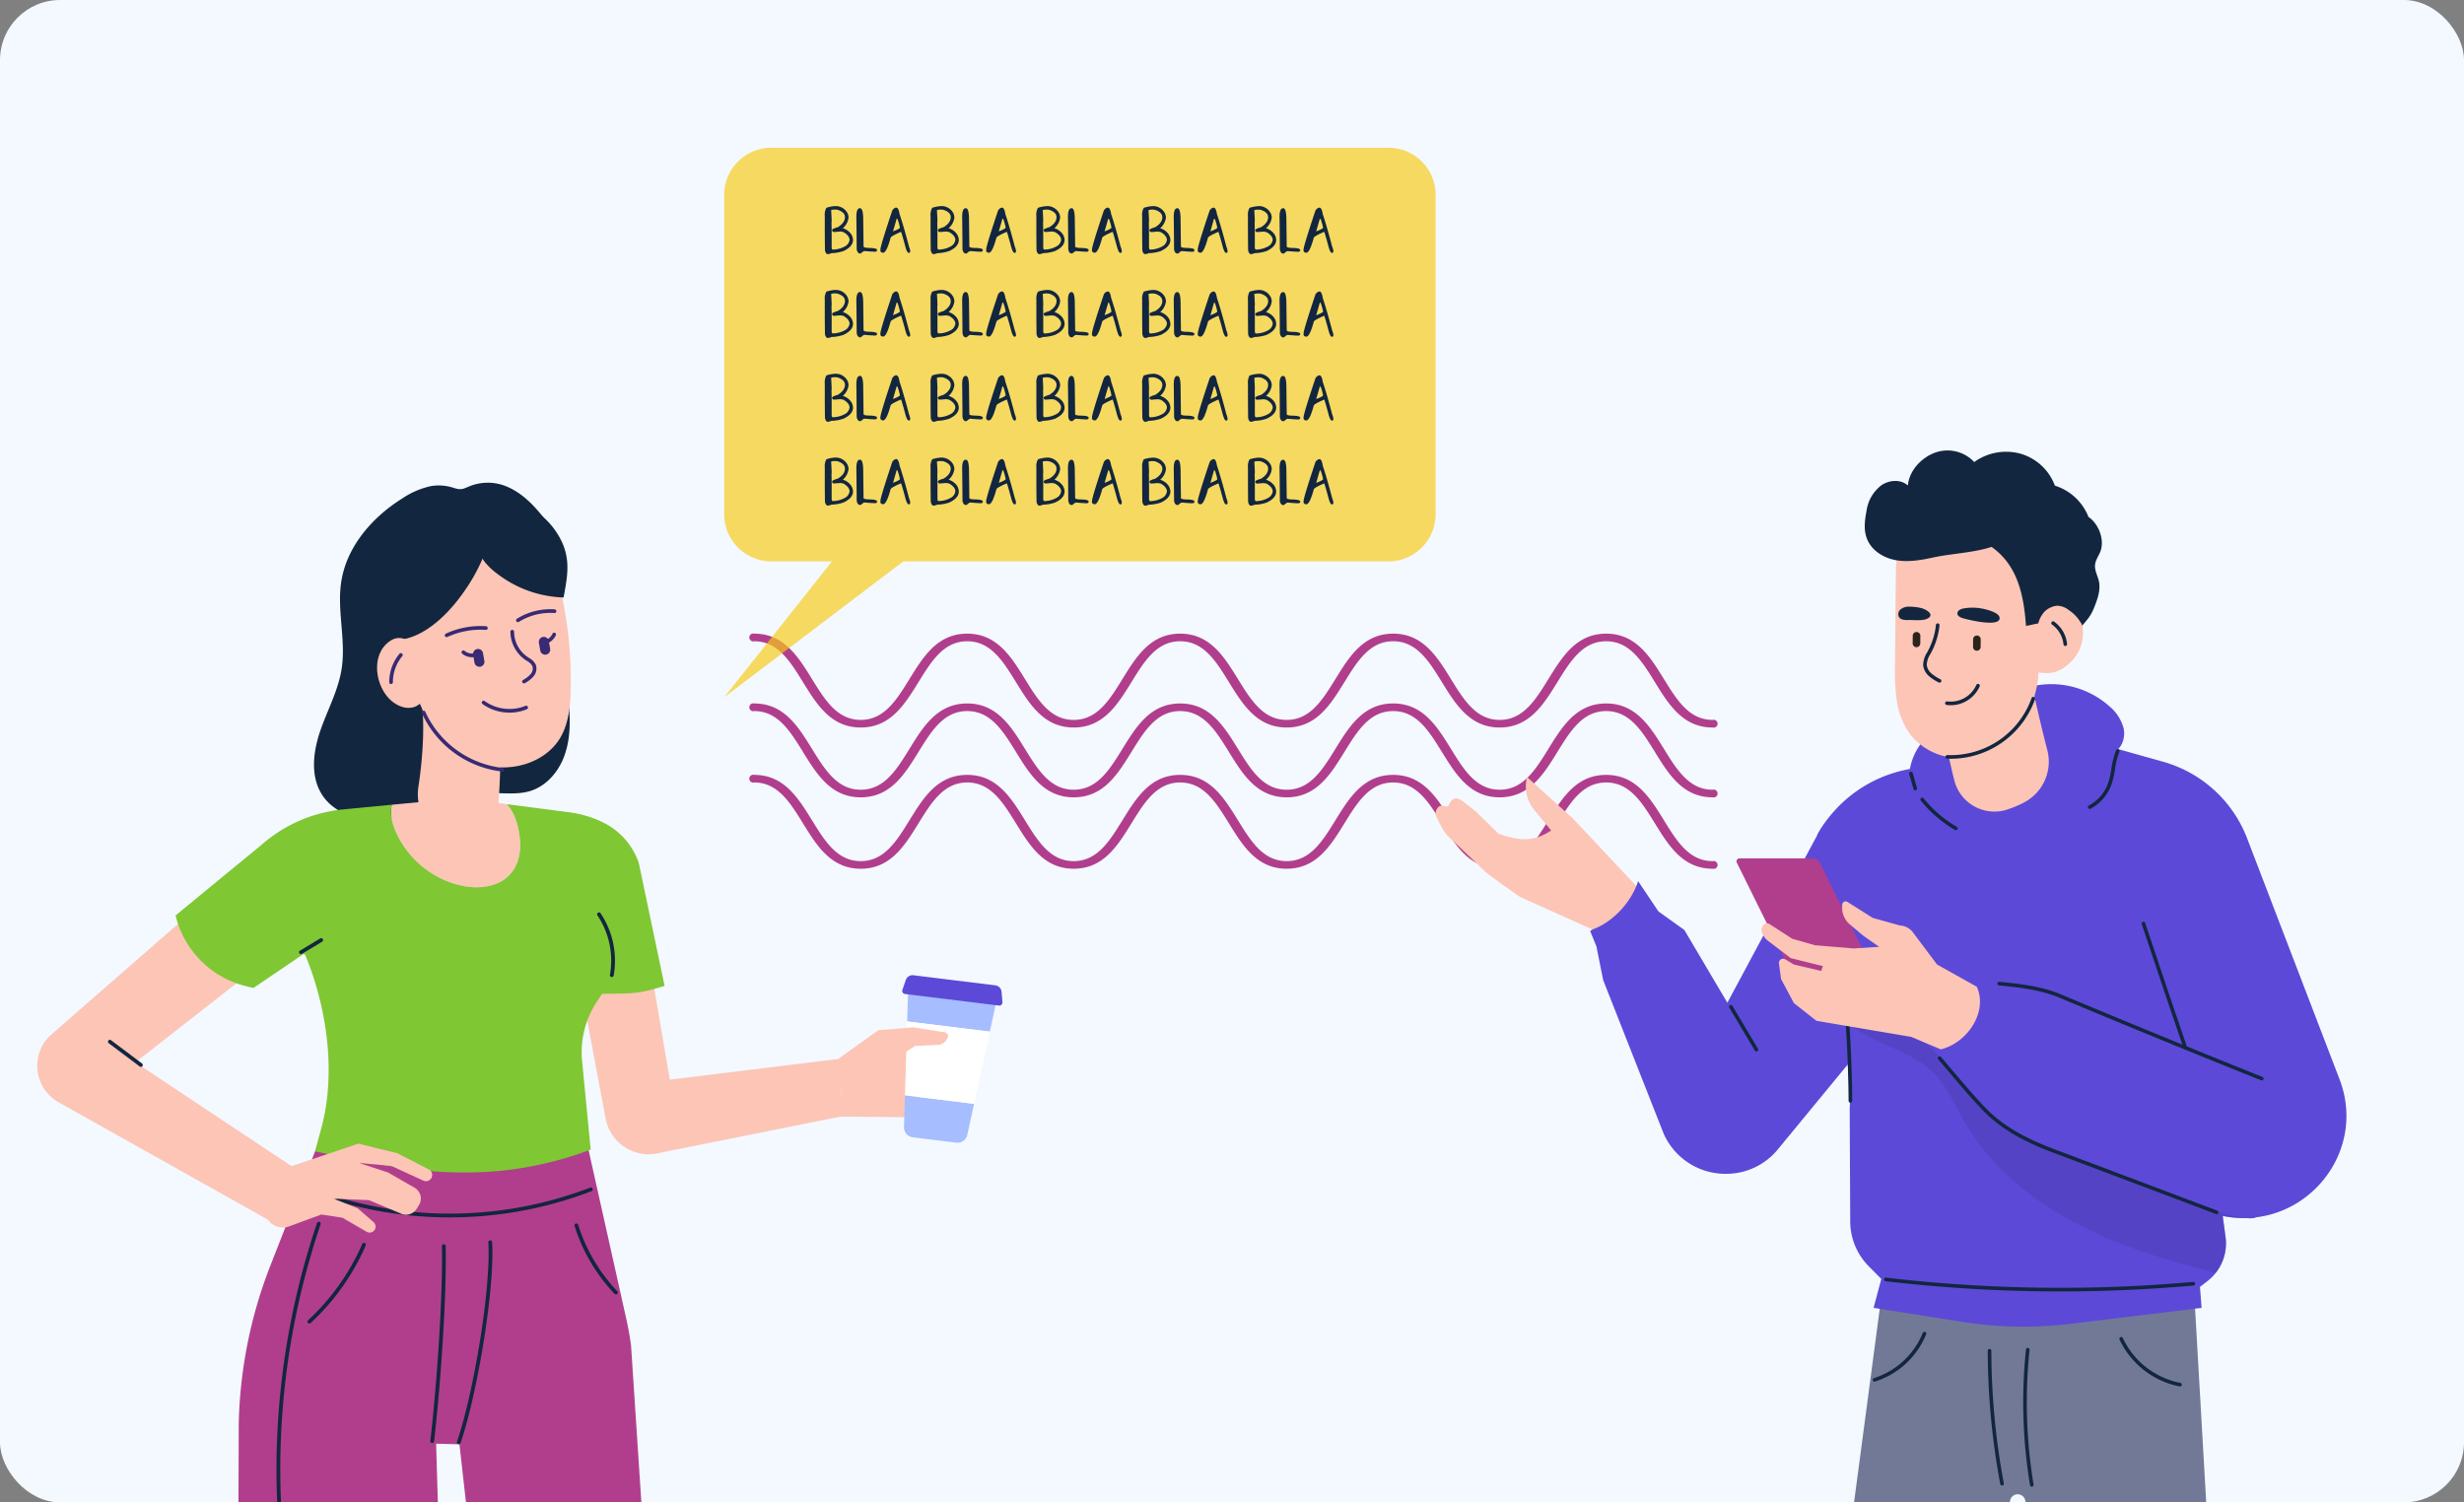 <svg xmlns="http://www.w3.org/2000/svg" xmlns:xlink="http://www.w3.org/1999/xlink" width="820" height="500" viewBox="0 0 820 500">
  <rect x="0" y="0" width="820" height="500" fill="#808080" stroke="none"/>
  <defs>
    <clipPath id="clip-path">
      <rect id="Rectángulo_43800" data-name="Rectángulo 43800" width="820" height="500" rx="20" transform="translate(390 2479)" fill="#b13e8d" opacity="0.146"/>
    </clipPath>
  </defs>
  <g id="Grupo_136647" data-name="Grupo 136647" transform="translate(-651 -2603)">
    <g id="Grupo_136646" data-name="Grupo 136646" transform="translate(261 124)">
      <g id="Grupo_136580" data-name="Grupo 136580">
        <rect id="Rectángulo_43684" data-name="Rectángulo 43684" width="820" height="500" rx="20" transform="translate(390 2479)" fill="#f3f9ff"/>
        <g id="Grupo_136579" data-name="Grupo 136579" transform="translate(-36.15)">
          <g id="Grupo_136577" data-name="Grupo 136577" transform="translate(675.519 2713.118)">
            <path id="Trazado_195359" data-name="Trazado 195359" d="M991.432,148.584c-9.895,0-14.625-7.663-19.2-15.073-4.328-7.01-8.415-13.631-16.241-13.631s-11.913,6.621-16.241,13.631c-4.574,7.41-9.306,15.073-19.2,15.073s-14.624-7.663-19.2-15.073c-4.327-7.01-8.415-13.631-16.24-13.631s-11.913,6.621-16.24,13.631c-4.575,7.41-9.3,15.073-19.2,15.073s-14.623-7.663-19.2-15.073c-4.327-7.01-8.414-13.631-16.239-13.631S802.323,126.5,798,133.511c-4.574,7.41-9.3,15.073-19.2,15.073s-14.624-7.663-19.2-15.073c-4.328-7.01-8.415-13.631-16.24-13.631s-11.912,6.621-16.239,13.631c-4.574,7.41-9.3,15.073-19.2,15.073s-14.624-7.663-19.2-15.073c-4.327-7.01-8.414-13.631-16.239-13.631a1.309,1.309,0,1,1,0-2.533c9.894,0,14.624,7.663,19.2,15.073,4.327,7.01,8.414,13.631,16.24,13.631s11.912-6.621,16.239-13.63c4.574-7.41,9.3-15.073,19.2-15.073s14.624,7.663,19.2,15.073c4.327,7.01,8.415,13.631,16.24,13.631s11.912-6.621,16.239-13.631c4.575-7.41,9.305-15.073,19.2-15.073s14.623,7.663,19.2,15.073c4.327,7.009,8.414,13.63,16.239,13.63s11.912-6.621,16.24-13.631c4.574-7.41,9.3-15.073,19.2-15.073s14.624,7.663,19.2,15.073c4.327,7.01,8.415,13.631,16.24,13.631s11.914-6.621,16.241-13.631c4.575-7.41,9.306-15.073,19.2-15.073s14.625,7.663,19.2,15.073c4.328,7.01,8.415,13.631,16.241,13.631a1.309,1.309,0,1,1,0,2.533Z" transform="translate(-670.846 -117.348)" fill="#b13e8d"/>
          </g>
          <g id="Grupo_136578" data-name="Grupo 136578" transform="translate(675.519 2689.882)">
            <path id="Trazado_195359-2" data-name="Trazado 195359" d="M991.432,148.584c-9.895,0-14.625-7.663-19.2-15.073-4.328-7.01-8.415-13.631-16.241-13.631s-11.913,6.621-16.241,13.631c-4.574,7.41-9.306,15.073-19.2,15.073s-14.624-7.663-19.2-15.073c-4.327-7.01-8.415-13.631-16.24-13.631s-11.913,6.621-16.24,13.631c-4.575,7.41-9.3,15.073-19.2,15.073s-14.623-7.663-19.2-15.073c-4.327-7.01-8.414-13.631-16.239-13.631S802.323,126.5,798,133.511c-4.574,7.41-9.3,15.073-19.2,15.073s-14.624-7.663-19.2-15.073c-4.328-7.01-8.415-13.631-16.24-13.631s-11.912,6.621-16.239,13.631c-4.574,7.41-9.3,15.073-19.2,15.073s-14.624-7.663-19.2-15.073c-4.327-7.01-8.414-13.631-16.239-13.631a1.309,1.309,0,1,1,0-2.533c9.894,0,14.624,7.663,19.2,15.073,4.327,7.01,8.414,13.631,16.24,13.631s11.912-6.621,16.239-13.63c4.574-7.41,9.3-15.073,19.2-15.073s14.624,7.663,19.2,15.073c4.327,7.01,8.415,13.631,16.24,13.631s11.912-6.621,16.239-13.631c4.575-7.41,9.305-15.073,19.2-15.073s14.623,7.663,19.2,15.073c4.327,7.009,8.414,13.63,16.239,13.63s11.912-6.621,16.24-13.631c4.574-7.41,9.3-15.073,19.2-15.073s14.624,7.663,19.2,15.073c4.327,7.01,8.415,13.631,16.24,13.631s11.914-6.621,16.241-13.631c4.575-7.41,9.306-15.073,19.2-15.073s14.625,7.663,19.2,15.073c4.328,7.01,8.415,13.631,16.241,13.631a1.309,1.309,0,1,1,0,2.533Z" transform="translate(-670.846 -117.348)" fill="#b13e8d"/>
            <path id="Trazado_195360" data-name="Trazado 195360" d="M991.432,148.584c-9.895,0-14.625-7.663-19.2-15.073-4.328-7.01-8.415-13.631-16.241-13.631s-11.913,6.621-16.241,13.631c-4.574,7.41-9.306,15.073-19.2,15.073s-14.624-7.663-19.2-15.073c-4.327-7.01-8.415-13.631-16.24-13.631s-11.913,6.621-16.24,13.631c-4.575,7.41-9.3,15.073-19.2,15.073s-14.623-7.663-19.2-15.073c-4.327-7.01-8.414-13.631-16.239-13.631S802.323,126.5,798,133.511c-4.574,7.41-9.3,15.073-19.2,15.073s-14.624-7.663-19.2-15.073c-4.328-7.01-8.415-13.631-16.24-13.631s-11.912,6.621-16.239,13.631c-4.574,7.41-9.3,15.073-19.2,15.073s-14.624-7.663-19.2-15.073c-4.327-7.01-8.414-13.631-16.239-13.631a1.309,1.309,0,1,1,0-2.533c9.894,0,14.624,7.663,19.2,15.073,4.327,7.01,8.414,13.631,16.24,13.631s11.912-6.621,16.239-13.63c4.574-7.41,9.3-15.073,19.2-15.073s14.624,7.663,19.2,15.073c4.327,7.01,8.415,13.631,16.24,13.631s11.912-6.621,16.239-13.631c4.575-7.41,9.305-15.073,19.2-15.073s14.623,7.663,19.2,15.073c4.327,7.009,8.414,13.63,16.239,13.63s11.912-6.621,16.24-13.631c4.574-7.41,9.3-15.073,19.2-15.073s14.624,7.663,19.2,15.073c4.327,7.01,8.415,13.631,16.24,13.631s11.914-6.621,16.241-13.631c4.575-7.41,9.306-15.073,19.2-15.073s14.625,7.663,19.2,15.073c4.328,7.01,8.415,13.631,16.241,13.631a1.309,1.309,0,1,1,0,2.533Z" transform="translate(-670.846 -70.348)" fill="#b13e8d"/>
          </g>
        </g>
        <g id="Grupo_136576" data-name="Grupo 136576" transform="translate(631 2528.168)" opacity="0.68">
          <path id="Trazado_195358" data-name="Trazado 195358" d="M976.251,199.982V306.21a15.715,15.715,0,0,1-15.716,15.715H799.1l-59.612,45.232,35.868-45.232H755.2a15.715,15.715,0,0,1-15.715-15.715V199.982A15.715,15.715,0,0,1,755.2,184.267H960.535A15.716,15.716,0,0,1,976.251,199.982Z" transform="translate(-739.484 -184.267)" fill="#f7ca18"/>
        </g>
        <path id="Trazado_195361" data-name="Trazado 195361" d="M3.865-13.408a11.767,11.767,0,0,0-2.845.558A4.656,4.656,0,0,0,.48-10.135V-5.6C.48-3.923.5-1.636.536,1.284c.186.874.5,1.3.986,1.3a3.908,3.908,0,0,0,1.19-.335,13.06,13.06,0,0,0,4-.707c2.1-.986,3.162-2.213,3.162-3.7a3.857,3.857,0,0,0-.651-1.971A5.271,5.271,0,0,0,6.487-6.043,5.622,5.622,0,0,0,8.4-9.633a4.121,4.121,0,0,0-.335-1.376,4.409,4.409,0,0,0-3.924-2.4Zm-1.3,1.525c0-.242.428-.372,1.3-.372.186,0,.465.019.818.056q2.511.809,2.511,2.455c0,1.265-.781,2.362-2.343,3.329-1.19.353-1.823.651-1.916.874v.223c0,.279.2.465.6.539l2.083-.167a5.508,5.508,0,0,1,1.153.223q1.953,1.2,1.953,2.566A2.909,2.909,0,0,1,7.529-.2,8.477,8.477,0,0,1,3.214,1.061H3.158c-.26,0-.391-.279-.391-.818V-4.5c0-.93-.019-2.046-.056-3.385a3.99,3.99,0,0,0,.056-.763c0-.372-.056-1.395-.149-3.124Zm9.578-.818c-.763,0-1.153.967-1.153,2.9.037,1.823.074,5.431.112,10.805.186.911.558,1.358,1.134,1.358h.223c.614-.539,1-.818,1.209-.818,1.823.149,2.976.223,3.441.223h.2c.372-.056.558-.2.558-.484V1.173c0-.353-.688-.577-2.083-.651q-2.4,0-2.4-.5l-.112-8.834c0-2.585-.335-3.887-1.041-3.887Zm12.088-.2c-.391,0-.8.279-1.265.874-2.641,7.9-3.98,12.274-3.98,13.093V1.4c0,.353.242.577.707.707h.223q1.116,0,2.455-4.91c0-.372,1.153-1.041,3.441-2.027h.056c.093.149.539,1.618,1.3,4.426C27.6,1.3,28,2.158,28.432,2.158c.279,0,.446-.167.484-.5A3.95,3.95,0,0,0,28.544.187q-1.813-6.918-3.18-10.973C25.159-12.2,24.787-12.906,24.229-12.906ZM24.4-9.2h.149l.112.056a16.078,16.078,0,0,1,.818,2.9c0,.223-.763.651-2.288,1.246Zm14.674-4.2a11.767,11.767,0,0,0-2.845.558,4.656,4.656,0,0,0-.539,2.715V-5.6c0,1.674.019,3.961.056,6.881.186.874.5,1.3.986,1.3a3.908,3.908,0,0,0,1.19-.335,13.06,13.06,0,0,0,4-.707c2.1-.986,3.162-2.213,3.162-3.7a3.858,3.858,0,0,0-.651-1.971,5.271,5.271,0,0,0-2.734-1.916,5.622,5.622,0,0,0,1.916-3.589,4.121,4.121,0,0,0-.335-1.376,4.409,4.409,0,0,0-3.924-2.4Zm-1.3,1.525c0-.242.428-.372,1.3-.372.186,0,.465.019.818.056Q42.4-11.39,42.4-9.744c0,1.265-.781,2.362-2.343,3.329-1.19.353-1.823.651-1.916.874v.223c0,.279.2.465.6.539l2.083-.167a5.508,5.508,0,0,1,1.153.223q1.953,1.2,1.953,2.566A2.909,2.909,0,0,1,42.734-.2a8.477,8.477,0,0,1-4.315,1.265h-.056c-.26,0-.391-.279-.391-.818V-4.5c0-.93-.019-2.046-.056-3.385a3.989,3.989,0,0,0,.056-.763c0-.372-.056-1.395-.149-3.124Zm9.578-.818c-.763,0-1.153.967-1.153,2.9.037,1.823.074,5.431.112,10.805.186.911.558,1.358,1.134,1.358h.223c.614-.539,1-.818,1.209-.818,1.823.149,2.976.223,3.441.223h.2c.372-.056.558-.2.558-.484V1.173c0-.353-.688-.577-2.083-.651q-2.4,0-2.4-.5l-.112-8.834c0-2.585-.335-3.887-1.041-3.887Zm12.088-.2c-.391,0-.8.279-1.265.874C55.529-4.128,54.19.243,54.19,1.061V1.4c0,.353.242.577.707.707h.223q1.116,0,2.455-4.91c0-.372,1.153-1.041,3.441-2.027h.056c.093.149.539,1.618,1.3,4.426.428,1.711.837,2.566,1.265,2.566.279,0,.446-.167.484-.5A3.951,3.951,0,0,0,63.749.187q-1.813-6.918-3.18-10.973C60.364-12.2,59.992-12.906,59.435-12.906ZM59.6-9.2h.149l.112.056a16.078,16.078,0,0,1,.818,2.9c0,.223-.763.651-2.288,1.246Zm14.674-4.2a11.768,11.768,0,0,0-2.845.558,4.656,4.656,0,0,0-.539,2.715V-5.6c0,1.674.019,3.961.056,6.881.186.874.5,1.3.986,1.3a3.908,3.908,0,0,0,1.19-.335,13.06,13.06,0,0,0,4-.707c2.1-.986,3.162-2.213,3.162-3.7a3.858,3.858,0,0,0-.651-1.971A5.271,5.271,0,0,0,76.9-6.043a5.622,5.622,0,0,0,1.916-3.589,4.121,4.121,0,0,0-.335-1.376,4.409,4.409,0,0,0-3.924-2.4Zm-1.3,1.525c0-.242.428-.372,1.3-.372.186,0,.465.019.818.056Q77.6-11.39,77.6-9.744c0,1.265-.781,2.362-2.343,3.329-1.19.353-1.823.651-1.916.874v.223c0,.279.2.465.6.539l2.083-.167a5.508,5.508,0,0,1,1.153.223q1.953,1.2,1.953,2.566A2.909,2.909,0,0,1,77.939-.2a8.477,8.477,0,0,1-4.315,1.265h-.056c-.26,0-.391-.279-.391-.818V-4.5c0-.93-.019-2.046-.056-3.385a3.99,3.99,0,0,0,.056-.763c0-.372-.056-1.395-.149-3.124Zm9.578-.818c-.762,0-1.153.967-1.153,2.9.037,1.823.074,5.431.112,10.805.186.911.558,1.358,1.134,1.358h.223c.614-.539,1-.818,1.209-.818,1.823.149,2.976.223,3.441.223h.2c.372-.056.558-.2.558-.484V1.173C88.28.819,87.591.6,86.2.522q-2.4,0-2.4-.5l-.112-8.834c0-2.585-.335-3.887-1.041-3.887Zm12.088-.2c-.391,0-.8.279-1.265.874C90.734-4.128,89.4.243,89.4,1.061V1.4c0,.353.242.577.707.707h.223q1.116,0,2.455-4.91c0-.372,1.153-1.041,3.441-2.027h.056c.093.149.539,1.618,1.3,4.426.428,1.711.837,2.566,1.265,2.566.279,0,.446-.167.484-.5A3.95,3.95,0,0,0,98.955.187q-1.813-6.918-3.18-10.973C95.57-12.2,95.2-12.906,94.64-12.906Zm.167,3.7h.149l.112.056a16.079,16.079,0,0,1,.818,2.9c0,.223-.763.651-2.288,1.246Zm14.674-4.2a11.768,11.768,0,0,0-2.845.558,4.656,4.656,0,0,0-.539,2.715V-5.6c0,1.674.019,3.961.056,6.881.186.874.5,1.3.986,1.3a3.908,3.908,0,0,0,1.19-.335,13.06,13.06,0,0,0,4-.707c2.1-.986,3.162-2.213,3.162-3.7a3.858,3.858,0,0,0-.651-1.971A5.271,5.271,0,0,0,112.1-6.043a5.622,5.622,0,0,0,1.916-3.589,4.121,4.121,0,0,0-.335-1.376,4.409,4.409,0,0,0-3.924-2.4Zm-1.3,1.525c0-.242.428-.372,1.3-.372.186,0,.465.019.818.056q2.511.809,2.511,2.455c0,1.265-.781,2.362-2.343,3.329-1.19.353-1.823.651-1.916.874v.223c0,.279.2.465.6.539l2.083-.167a5.508,5.508,0,0,1,1.153.223q1.953,1.2,1.953,2.566A2.909,2.909,0,0,1,113.145-.2a8.477,8.477,0,0,1-4.315,1.265h-.056c-.26,0-.391-.279-.391-.818V-4.5c0-.93-.019-2.046-.056-3.385a3.99,3.99,0,0,0,.056-.763c0-.372-.056-1.395-.149-3.124Zm9.578-.818c-.763,0-1.153.967-1.153,2.9.037,1.823.074,5.431.112,10.805.186.911.558,1.358,1.134,1.358h.223c.614-.539,1-.818,1.209-.818,1.823.149,2.976.223,3.441.223h.2c.372-.056.558-.2.558-.484V1.173c0-.353-.688-.577-2.083-.651q-2.4,0-2.4-.5l-.112-8.834c0-2.585-.335-3.887-1.041-3.887Zm12.088-.2c-.391,0-.8.279-1.265.874C125.94-4.128,124.6.243,124.6,1.061V1.4c0,.353.242.577.707.707h.223q1.116,0,2.455-4.91c0-.372,1.153-1.041,3.441-2.027h.056c.093.149.539,1.618,1.3,4.426.428,1.711.837,2.566,1.265,2.566.279,0,.446-.167.484-.5A3.95,3.95,0,0,0,134.16.187q-1.813-6.918-3.18-10.973C130.775-12.2,130.4-12.906,129.845-12.906Zm.167,3.7h.149l.112.056a16.079,16.079,0,0,1,.818,2.9c0,.223-.763.651-2.288,1.246Zm14.674-4.2a11.768,11.768,0,0,0-2.845.558,4.656,4.656,0,0,0-.539,2.715V-5.6c0,1.674.019,3.961.056,6.881.186.874.5,1.3.986,1.3a3.908,3.908,0,0,0,1.19-.335,13.06,13.06,0,0,0,4-.707c2.1-.986,3.162-2.213,3.162-3.7a3.857,3.857,0,0,0-.651-1.971,5.271,5.271,0,0,0-2.734-1.916,5.622,5.622,0,0,0,1.916-3.589,4.121,4.121,0,0,0-.335-1.376,4.409,4.409,0,0,0-3.924-2.4Zm-1.3,1.525c0-.242.428-.372,1.3-.372.186,0,.465.019.818.056q2.511.809,2.511,2.455c0,1.265-.781,2.362-2.343,3.329-1.19.353-1.823.651-1.916.874v.223c0,.279.2.465.6.539l2.083-.167a5.508,5.508,0,0,1,1.153.223q1.953,1.2,1.953,2.566A2.909,2.909,0,0,1,148.35-.2a8.477,8.477,0,0,1-4.315,1.265h-.056c-.26,0-.391-.279-.391-.818V-4.5c0-.93-.019-2.046-.056-3.385a3.989,3.989,0,0,0,.056-.763c0-.372-.056-1.395-.149-3.124Zm9.578-.818c-.763,0-1.153.967-1.153,2.9.037,1.823.074,5.431.112,10.805.186.911.558,1.358,1.134,1.358h.223c.614-.539,1-.818,1.209-.818,1.823.149,2.976.223,3.441.223h.2c.372-.056.558-.2.558-.484V1.173c0-.353-.688-.577-2.083-.651q-2.4,0-2.4-.5L154.1-8.814c0-2.585-.335-3.887-1.041-3.887Zm12.088-.2c-.391,0-.8.279-1.265.874-2.641,7.9-3.98,12.274-3.98,13.093V1.4c0,.353.242.577.707.707h.223q1.116,0,2.455-4.91c0-.372,1.153-1.041,3.441-2.027h.056c.093.149.539,1.618,1.3,4.426.428,1.711.837,2.566,1.265,2.566.279,0,.446-.167.484-.5a3.95,3.95,0,0,0-.372-1.469q-1.813-6.918-3.18-10.973C165.98-12.2,165.609-12.906,165.051-12.906Zm.167,3.7h.149l.112.056a16.079,16.079,0,0,1,.818,2.9c0,.223-.762.651-2.288,1.246ZM3.865,14.488a11.767,11.767,0,0,0-2.845.558A4.656,4.656,0,0,0,.48,17.762V22.3c0,1.674.019,3.961.056,6.881.186.874.5,1.3.986,1.3a3.908,3.908,0,0,0,1.19-.335,13.06,13.06,0,0,0,4-.707c2.1-.986,3.162-2.213,3.162-3.7a3.857,3.857,0,0,0-.651-1.971,5.271,5.271,0,0,0-2.734-1.916A5.622,5.622,0,0,0,8.4,18.264a4.121,4.121,0,0,0-.335-1.376,4.409,4.409,0,0,0-3.924-2.4Zm-1.3,1.525c0-.242.428-.372,1.3-.372.186,0,.465.019.818.056q2.511.809,2.511,2.455c0,1.265-.781,2.362-2.343,3.329-1.19.353-1.823.651-1.916.874v.223c0,.279.2.465.6.539l2.083-.167a5.508,5.508,0,0,1,1.153.223q1.953,1.2,1.953,2.566a2.909,2.909,0,0,1-1.19,1.953,8.477,8.477,0,0,1-4.315,1.265H3.158c-.26,0-.391-.279-.391-.818V23.4c0-.93-.019-2.046-.056-3.385a3.99,3.99,0,0,0,.056-.763c0-.372-.056-1.395-.149-3.124Zm9.578-.818c-.763,0-1.153.967-1.153,2.9.037,1.823.074,5.431.112,10.805.186.911.558,1.358,1.134,1.358h.223c.614-.539,1-.818,1.209-.818,1.823.149,2.976.223,3.441.223h.2c.372-.056.558-.2.558-.484v-.112c0-.353-.688-.577-2.083-.651q-2.4,0-2.4-.5l-.112-8.834c0-2.585-.335-3.887-1.041-3.887Zm12.088-.2c-.391,0-.8.279-1.265.874-2.641,7.9-3.98,12.274-3.98,13.093v.335c0,.353.242.577.707.707h.223q1.116,0,2.455-4.91c0-.372,1.153-1.041,3.441-2.027h.056c.093.149.539,1.618,1.3,4.426.428,1.711.837,2.566,1.265,2.566.279,0,.446-.167.484-.5a3.95,3.95,0,0,0-.372-1.469q-1.813-6.918-3.18-10.973C25.159,15.7,24.787,14.991,24.229,14.991Zm.167,3.7h.149l.112.056a16.078,16.078,0,0,1,.818,2.9c0,.223-.763.651-2.288,1.246Zm14.674-4.2a11.767,11.767,0,0,0-2.845.558,4.656,4.656,0,0,0-.539,2.715V22.3c0,1.674.019,3.961.056,6.881.186.874.5,1.3.986,1.3a3.908,3.908,0,0,0,1.19-.335,13.06,13.06,0,0,0,4-.707c2.1-.986,3.162-2.213,3.162-3.7a3.858,3.858,0,0,0-.651-1.971,5.271,5.271,0,0,0-2.734-1.916,5.622,5.622,0,0,0,1.916-3.589,4.121,4.121,0,0,0-.335-1.376,4.409,4.409,0,0,0-3.924-2.4Zm-1.3,1.525c0-.242.428-.372,1.3-.372.186,0,.465.019.818.056q2.511.809,2.511,2.455c0,1.265-.781,2.362-2.343,3.329-1.19.353-1.823.651-1.916.874v.223c0,.279.2.465.6.539l2.083-.167a5.508,5.508,0,0,1,1.153.223q1.953,1.2,1.953,2.566a2.909,2.909,0,0,1-1.19,1.953,8.477,8.477,0,0,1-4.315,1.265h-.056c-.26,0-.391-.279-.391-.818V23.4c0-.93-.019-2.046-.056-3.385a3.989,3.989,0,0,0,.056-.763c0-.372-.056-1.395-.149-3.124Zm9.578-.818c-.763,0-1.153.967-1.153,2.9.037,1.823.074,5.431.112,10.805.186.911.558,1.358,1.134,1.358h.223c.614-.539,1-.818,1.209-.818,1.823.149,2.976.223,3.441.223h.2c.372-.056.558-.2.558-.484v-.112c0-.353-.688-.577-2.083-.651q-2.4,0-2.4-.5l-.112-8.834c0-2.585-.335-3.887-1.041-3.887Zm12.088-.2c-.391,0-.8.279-1.265.874-2.641,7.9-3.98,12.274-3.98,13.093v.335c0,.353.242.577.707.707h.223q1.116,0,2.455-4.91c0-.372,1.153-1.041,3.441-2.027h.056c.093.149.539,1.618,1.3,4.426.428,1.711.837,2.566,1.265,2.566.279,0,.446-.167.484-.5a3.951,3.951,0,0,0-.372-1.469q-1.813-6.918-3.18-10.973C60.364,15.7,59.992,14.991,59.435,14.991Zm.167,3.7h.149l.112.056a16.079,16.079,0,0,1,.818,2.9c0,.223-.763.651-2.288,1.246Zm14.674-4.2a11.768,11.768,0,0,0-2.845.558,4.656,4.656,0,0,0-.539,2.715V22.3c0,1.674.019,3.961.056,6.881.186.874.5,1.3.986,1.3a3.908,3.908,0,0,0,1.19-.335,13.06,13.06,0,0,0,4-.707c2.1-.986,3.162-2.213,3.162-3.7a3.858,3.858,0,0,0-.651-1.971A5.271,5.271,0,0,0,76.9,21.853a5.622,5.622,0,0,0,1.916-3.589,4.121,4.121,0,0,0-.335-1.376,4.409,4.409,0,0,0-3.924-2.4Zm-1.3,1.525c0-.242.428-.372,1.3-.372.186,0,.465.019.818.056q2.511.809,2.511,2.455c0,1.265-.781,2.362-2.343,3.329-1.19.353-1.823.651-1.916.874v.223c0,.279.2.465.6.539l2.083-.167a5.508,5.508,0,0,1,1.153.223q1.953,1.2,1.953,2.566a2.909,2.909,0,0,1-1.19,1.953,8.477,8.477,0,0,1-4.315,1.265h-.056c-.26,0-.391-.279-.391-.818V23.4c0-.93-.019-2.046-.056-3.385a3.99,3.99,0,0,0,.056-.763c0-.372-.056-1.395-.149-3.124Zm9.578-.818c-.762,0-1.153.967-1.153,2.9.037,1.823.074,5.431.112,10.805.186.911.558,1.358,1.134,1.358h.223c.614-.539,1-.818,1.209-.818,1.823.149,2.976.223,3.441.223h.2c.372-.056.558-.2.558-.484v-.112c0-.353-.688-.577-2.083-.651q-2.4,0-2.4-.5l-.112-8.834c0-2.585-.335-3.887-1.041-3.887Zm12.088-.2c-.391,0-.8.279-1.265.874-2.641,7.9-3.98,12.274-3.98,13.093v.335c0,.353.242.577.707.707h.223q1.116,0,2.455-4.91c0-.372,1.153-1.041,3.441-2.027h.056c.093.149.539,1.618,1.3,4.426.428,1.711.837,2.566,1.265,2.566.279,0,.446-.167.484-.5a3.95,3.95,0,0,0-.372-1.469q-1.813-6.918-3.18-10.973C95.57,15.7,95.2,14.991,94.64,14.991Zm.167,3.7h.149l.112.056a16.079,16.079,0,0,1,.818,2.9c0,.223-.763.651-2.288,1.246Zm14.674-4.2a11.768,11.768,0,0,0-2.845.558,4.656,4.656,0,0,0-.539,2.715V22.3c0,1.674.019,3.961.056,6.881.186.874.5,1.3.986,1.3a3.908,3.908,0,0,0,1.19-.335,13.06,13.06,0,0,0,4-.707c2.1-.986,3.162-2.213,3.162-3.7a3.858,3.858,0,0,0-.651-1.971,5.271,5.271,0,0,0-2.734-1.916,5.622,5.622,0,0,0,1.916-3.589,4.121,4.121,0,0,0-.335-1.376,4.409,4.409,0,0,0-3.924-2.4Zm-1.3,1.525c0-.242.428-.372,1.3-.372.186,0,.465.019.818.056q2.511.809,2.511,2.455c0,1.265-.781,2.362-2.343,3.329-1.19.353-1.823.651-1.916.874v.223c0,.279.2.465.6.539l2.083-.167a5.508,5.508,0,0,1,1.153.223q1.953,1.2,1.953,2.566a2.909,2.909,0,0,1-1.19,1.953,8.477,8.477,0,0,1-4.315,1.265h-.056c-.26,0-.391-.279-.391-.818V23.4c0-.93-.019-2.046-.056-3.385a3.99,3.99,0,0,0,.056-.763c0-.372-.056-1.395-.149-3.124Zm9.578-.818c-.763,0-1.153.967-1.153,2.9.037,1.823.074,5.431.112,10.805.186.911.558,1.358,1.134,1.358h.223c.614-.539,1-.818,1.209-.818,1.823.149,2.976.223,3.441.223h.2c.372-.056.558-.2.558-.484v-.112c0-.353-.688-.577-2.083-.651q-2.4,0-2.4-.5l-.112-8.834c0-2.585-.335-3.887-1.041-3.887Zm12.088-.2c-.391,0-.8.279-1.265.874-2.641,7.9-3.98,12.274-3.98,13.093v.335c0,.353.242.577.707.707h.223q1.116,0,2.455-4.91c0-.372,1.153-1.041,3.441-2.027h.056c.093.149.539,1.618,1.3,4.426.428,1.711.837,2.566,1.265,2.566.279,0,.446-.167.484-.5a3.95,3.95,0,0,0-.372-1.469q-1.813-6.918-3.18-10.973C130.775,15.7,130.4,14.991,129.845,14.991Zm.167,3.7h.149l.112.056a16.079,16.079,0,0,1,.818,2.9c0,.223-.763.651-2.288,1.246Zm14.674-4.2a11.768,11.768,0,0,0-2.845.558,4.656,4.656,0,0,0-.539,2.715V22.3c0,1.674.019,3.961.056,6.881.186.874.5,1.3.986,1.3a3.908,3.908,0,0,0,1.19-.335,13.06,13.06,0,0,0,4-.707c2.1-.986,3.162-2.213,3.162-3.7a3.857,3.857,0,0,0-.651-1.971,5.271,5.271,0,0,0-2.734-1.916,5.622,5.622,0,0,0,1.916-3.589,4.121,4.121,0,0,0-.335-1.376,4.409,4.409,0,0,0-3.924-2.4Zm-1.3,1.525c0-.242.428-.372,1.3-.372.186,0,.465.019.818.056q2.511.809,2.511,2.455c0,1.265-.781,2.362-2.343,3.329-1.19.353-1.823.651-1.916.874v.223c0,.279.2.465.6.539l2.083-.167a5.508,5.508,0,0,1,1.153.223q1.953,1.2,1.953,2.566a2.909,2.909,0,0,1-1.19,1.953,8.477,8.477,0,0,1-4.315,1.265h-.056c-.26,0-.391-.279-.391-.818V23.4c0-.93-.019-2.046-.056-3.385a3.989,3.989,0,0,0,.056-.763c0-.372-.056-1.395-.149-3.124Zm9.578-.818c-.763,0-1.153.967-1.153,2.9.037,1.823.074,5.431.112,10.805.186.911.558,1.358,1.134,1.358h.223c.614-.539,1-.818,1.209-.818,1.823.149,2.976.223,3.441.223h.2c.372-.056.558-.2.558-.484v-.112c0-.353-.688-.577-2.083-.651q-2.4,0-2.4-.5l-.112-8.834c0-2.585-.335-3.887-1.041-3.887Zm12.088-.2c-.391,0-.8.279-1.265.874-2.641,7.9-3.98,12.274-3.98,13.093v.335c0,.353.242.577.707.707h.223q1.116,0,2.455-4.91c0-.372,1.153-1.041,3.441-2.027h.056c.093.149.539,1.618,1.3,4.426.428,1.711.837,2.566,1.265,2.566.279,0,.446-.167.484-.5a3.95,3.95,0,0,0-.372-1.469q-1.813-6.918-3.18-10.973C165.98,15.7,165.609,14.991,165.051,14.991Zm.167,3.7h.149l.112.056a16.079,16.079,0,0,1,.818,2.9c0,.223-.762.651-2.288,1.246ZM3.865,42.385a11.768,11.768,0,0,0-2.845.558A4.656,4.656,0,0,0,.48,45.658V50.2c0,1.674.019,3.961.056,6.881.186.874.5,1.3.986,1.3a3.908,3.908,0,0,0,1.19-.335,13.06,13.06,0,0,0,4-.707c2.1-.986,3.162-2.213,3.162-3.7a3.857,3.857,0,0,0-.651-1.971A5.271,5.271,0,0,0,6.487,49.75,5.622,5.622,0,0,0,8.4,46.16a4.121,4.121,0,0,0-.335-1.376,4.409,4.409,0,0,0-3.924-2.4Zm-1.3,1.525c0-.242.428-.372,1.3-.372.186,0,.465.019.818.056q2.511.809,2.511,2.455c0,1.265-.781,2.362-2.343,3.329-1.19.353-1.823.651-1.916.874v.223c0,.279.2.465.6.539l2.083-.167a5.508,5.508,0,0,1,1.153.223q1.953,1.2,1.953,2.566a2.909,2.909,0,0,1-1.19,1.953,8.477,8.477,0,0,1-4.315,1.265H3.158c-.26,0-.391-.279-.391-.818V51.293c0-.93-.019-2.046-.056-3.385a3.99,3.99,0,0,0,.056-.763c0-.372-.056-1.395-.149-3.124Zm9.578-.818c-.763,0-1.153.967-1.153,2.9.037,1.823.074,5.431.112,10.805.186.911.558,1.358,1.134,1.358h.223c.614-.539,1-.818,1.209-.818,1.823.149,2.976.223,3.441.223h.2c.372-.056.558-.2.558-.484v-.112c0-.353-.688-.577-2.083-.651q-2.4,0-2.4-.5l-.112-8.834c0-2.585-.335-3.887-1.041-3.887Zm12.088-.2c-.391,0-.8.279-1.265.874-2.641,7.9-3.98,12.274-3.98,13.093v.335c0,.353.242.577.707.707h.223q1.116,0,2.455-4.91c0-.372,1.153-1.041,3.441-2.027h.056c.093.149.539,1.618,1.3,4.426.428,1.711.837,2.566,1.265,2.566.279,0,.446-.167.484-.5a3.95,3.95,0,0,0-.372-1.469q-1.813-6.918-3.18-10.973C25.159,43.594,24.787,42.887,24.229,42.887Zm.167,3.7h.149l.112.056a16.078,16.078,0,0,1,.818,2.9c0,.223-.763.651-2.288,1.246Zm14.674-4.2a11.768,11.768,0,0,0-2.845.558,4.656,4.656,0,0,0-.539,2.715V50.2c0,1.674.019,3.961.056,6.881.186.874.5,1.3.986,1.3a3.908,3.908,0,0,0,1.19-.335,13.06,13.06,0,0,0,4-.707c2.1-.986,3.162-2.213,3.162-3.7a3.858,3.858,0,0,0-.651-1.971,5.271,5.271,0,0,0-2.734-1.916,5.622,5.622,0,0,0,1.916-3.589,4.121,4.121,0,0,0-.335-1.376,4.409,4.409,0,0,0-3.924-2.4Zm-1.3,1.525c0-.242.428-.372,1.3-.372.186,0,.465.019.818.056Q42.4,44.4,42.4,46.049c0,1.265-.781,2.362-2.343,3.329-1.19.353-1.823.651-1.916.874v.223c0,.279.2.465.6.539l2.083-.167a5.508,5.508,0,0,1,1.153.223q1.953,1.2,1.953,2.566a2.909,2.909,0,0,1-1.19,1.953,8.477,8.477,0,0,1-4.315,1.265h-.056c-.26,0-.391-.279-.391-.818V51.293c0-.93-.019-2.046-.056-3.385a3.989,3.989,0,0,0,.056-.763c0-.372-.056-1.395-.149-3.124Zm9.578-.818c-.763,0-1.153.967-1.153,2.9.037,1.823.074,5.431.112,10.805.186.911.558,1.358,1.134,1.358h.223c.614-.539,1-.818,1.209-.818,1.823.149,2.976.223,3.441.223h.2c.372-.056.558-.2.558-.484v-.112c0-.353-.688-.577-2.083-.651q-2.4,0-2.4-.5l-.112-8.834c0-2.585-.335-3.887-1.041-3.887Zm12.088-.2c-.391,0-.8.279-1.265.874-2.641,7.9-3.98,12.274-3.98,13.093v.335c0,.353.242.577.707.707h.223q1.116,0,2.455-4.91c0-.372,1.153-1.041,3.441-2.027h.056c.093.149.539,1.618,1.3,4.426.428,1.711.837,2.566,1.265,2.566.279,0,.446-.167.484-.5a3.951,3.951,0,0,0-.372-1.469q-1.813-6.918-3.18-10.973C60.364,43.594,59.992,42.887,59.435,42.887Zm.167,3.7h.149l.112.056a16.079,16.079,0,0,1,.818,2.9c0,.223-.763.651-2.288,1.246Zm14.674-4.2a11.768,11.768,0,0,0-2.845.558,4.656,4.656,0,0,0-.539,2.715V50.2c0,1.674.019,3.961.056,6.881.186.874.5,1.3.986,1.3a3.908,3.908,0,0,0,1.19-.335,13.06,13.06,0,0,0,4-.707c2.1-.986,3.162-2.213,3.162-3.7a3.858,3.858,0,0,0-.651-1.971A5.271,5.271,0,0,0,76.9,49.75a5.622,5.622,0,0,0,1.916-3.589,4.121,4.121,0,0,0-.335-1.376,4.409,4.409,0,0,0-3.924-2.4Zm-1.3,1.525c0-.242.428-.372,1.3-.372.186,0,.465.019.818.056Q77.6,44.4,77.6,46.049c0,1.265-.781,2.362-2.343,3.329-1.19.353-1.823.651-1.916.874v.223c0,.279.2.465.6.539l2.083-.167a5.508,5.508,0,0,1,1.153.223q1.953,1.2,1.953,2.566a2.909,2.909,0,0,1-1.19,1.953,8.477,8.477,0,0,1-4.315,1.265h-.056c-.26,0-.391-.279-.391-.818V51.293c0-.93-.019-2.046-.056-3.385a3.99,3.99,0,0,0,.056-.763c0-.372-.056-1.395-.149-3.124Zm9.578-.818c-.762,0-1.153.967-1.153,2.9.037,1.823.074,5.431.112,10.805.186.911.558,1.358,1.134,1.358h.223c.614-.539,1-.818,1.209-.818,1.823.149,2.976.223,3.441.223h.2c.372-.056.558-.2.558-.484v-.112c0-.353-.688-.577-2.083-.651q-2.4,0-2.4-.5l-.112-8.834c0-2.585-.335-3.887-1.041-3.887Zm12.088-.2c-.391,0-.8.279-1.265.874-2.641,7.9-3.98,12.274-3.98,13.093v.335c0,.353.242.577.707.707h.223q1.116,0,2.455-4.91c0-.372,1.153-1.041,3.441-2.027h.056c.093.149.539,1.618,1.3,4.426.428,1.711.837,2.566,1.265,2.566.279,0,.446-.167.484-.5a3.951,3.951,0,0,0-.372-1.469q-1.813-6.918-3.18-10.973C95.57,43.594,95.2,42.887,94.64,42.887Zm.167,3.7h.149l.112.056a16.079,16.079,0,0,1,.818,2.9c0,.223-.763.651-2.288,1.246Zm14.674-4.2a11.768,11.768,0,0,0-2.845.558,4.656,4.656,0,0,0-.539,2.715V50.2c0,1.674.019,3.961.056,6.881.186.874.5,1.3.986,1.3a3.908,3.908,0,0,0,1.19-.335,13.06,13.06,0,0,0,4-.707c2.1-.986,3.162-2.213,3.162-3.7a3.858,3.858,0,0,0-.651-1.971A5.271,5.271,0,0,0,112.1,49.75a5.622,5.622,0,0,0,1.916-3.589,4.121,4.121,0,0,0-.335-1.376,4.409,4.409,0,0,0-3.924-2.4Zm-1.3,1.525c0-.242.428-.372,1.3-.372.186,0,.465.019.818.056q2.511.809,2.511,2.455c0,1.265-.781,2.362-2.343,3.329-1.19.353-1.823.651-1.916.874v.223c0,.279.2.465.6.539l2.083-.167a5.508,5.508,0,0,1,1.153.223q1.953,1.2,1.953,2.566a2.909,2.909,0,0,1-1.19,1.953,8.477,8.477,0,0,1-4.315,1.265h-.056c-.26,0-.391-.279-.391-.818V51.293c0-.93-.019-2.046-.056-3.385a3.99,3.99,0,0,0,.056-.763c0-.372-.056-1.395-.149-3.124Zm9.578-.818c-.763,0-1.153.967-1.153,2.9.037,1.823.074,5.431.112,10.805.186.911.558,1.358,1.134,1.358h.223c.614-.539,1-.818,1.209-.818,1.823.149,2.976.223,3.441.223h.2c.372-.056.558-.2.558-.484v-.112c0-.353-.688-.577-2.083-.651q-2.4,0-2.4-.5l-.112-8.834c0-2.585-.335-3.887-1.041-3.887Zm12.088-.2c-.391,0-.8.279-1.265.874-2.641,7.9-3.98,12.274-3.98,13.093v.335c0,.353.242.577.707.707h.223q1.116,0,2.455-4.91c0-.372,1.153-1.041,3.441-2.027h.056c.093.149.539,1.618,1.3,4.426.428,1.711.837,2.566,1.265,2.566.279,0,.446-.167.484-.5a3.95,3.95,0,0,0-.372-1.469q-1.813-6.918-3.18-10.973C130.775,43.594,130.4,42.887,129.845,42.887Zm.167,3.7h.149l.112.056a16.079,16.079,0,0,1,.818,2.9c0,.223-.763.651-2.288,1.246Zm14.674-4.2a11.768,11.768,0,0,0-2.845.558,4.656,4.656,0,0,0-.539,2.715V50.2c0,1.674.019,3.961.056,6.881.186.874.5,1.3.986,1.3a3.908,3.908,0,0,0,1.19-.335,13.06,13.06,0,0,0,4-.707c2.1-.986,3.162-2.213,3.162-3.7a3.857,3.857,0,0,0-.651-1.971,5.271,5.271,0,0,0-2.734-1.916,5.622,5.622,0,0,0,1.916-3.589,4.121,4.121,0,0,0-.335-1.376,4.409,4.409,0,0,0-3.924-2.4Zm-1.3,1.525c0-.242.428-.372,1.3-.372.186,0,.465.019.818.056q2.511.809,2.511,2.455c0,1.265-.781,2.362-2.343,3.329-1.19.353-1.823.651-1.916.874v.223c0,.279.2.465.6.539l2.083-.167a5.508,5.508,0,0,1,1.153.223q1.953,1.2,1.953,2.566a2.909,2.909,0,0,1-1.19,1.953,8.477,8.477,0,0,1-4.315,1.265h-.056c-.26,0-.391-.279-.391-.818V51.293c0-.93-.019-2.046-.056-3.385a3.989,3.989,0,0,0,.056-.763c0-.372-.056-1.395-.149-3.124Zm9.578-.818c-.763,0-1.153.967-1.153,2.9.037,1.823.074,5.431.112,10.805.186.911.558,1.358,1.134,1.358h.223c.614-.539,1-.818,1.209-.818,1.823.149,2.976.223,3.441.223h.2c.372-.056.558-.2.558-.484v-.112c0-.353-.688-.577-2.083-.651q-2.4,0-2.4-.5l-.112-8.834c0-2.585-.335-3.887-1.041-3.887Zm12.088-.2c-.391,0-.8.279-1.265.874-2.641,7.9-3.98,12.274-3.98,13.093v.335c0,.353.242.577.707.707h.223q1.116,0,2.455-4.91c0-.372,1.153-1.041,3.441-2.027h.056c.093.149.539,1.618,1.3,4.426.428,1.711.837,2.566,1.265,2.566.279,0,.446-.167.484-.5a3.95,3.95,0,0,0-.372-1.469q-1.813-6.918-3.18-10.973C165.98,43.594,165.609,42.887,165.051,42.887Zm.167,3.7h.149l.112.056a16.079,16.079,0,0,1,.818,2.9c0,.223-.762.651-2.288,1.246ZM3.865,70.281a11.768,11.768,0,0,0-2.845.558A4.656,4.656,0,0,0,.48,73.555v4.538c0,1.674.019,3.961.056,6.881.186.874.5,1.3.986,1.3a3.908,3.908,0,0,0,1.19-.335,13.06,13.06,0,0,0,4-.707c2.1-.986,3.162-2.213,3.162-3.7a3.857,3.857,0,0,0-.651-1.971,5.271,5.271,0,0,0-2.734-1.916A5.622,5.622,0,0,0,8.4,74.057a4.121,4.121,0,0,0-.335-1.376,4.409,4.409,0,0,0-3.924-2.4Zm-1.3,1.525c0-.242.428-.372,1.3-.372.186,0,.465.019.818.056q2.511.809,2.511,2.455c0,1.265-.781,2.362-2.343,3.329-1.19.353-1.823.651-1.916.874v.223c0,.279.2.465.6.539l2.083-.167a5.507,5.507,0,0,1,1.153.223q1.953,1.2,1.953,2.566a2.909,2.909,0,0,1-1.19,1.953A8.477,8.477,0,0,1,3.214,84.75H3.158c-.26,0-.391-.279-.391-.818V79.19c0-.93-.019-2.046-.056-3.385a3.99,3.99,0,0,0,.056-.763c0-.372-.056-1.395-.149-3.124Zm9.578-.818c-.763,0-1.153.967-1.153,2.9.037,1.823.074,5.431.112,10.805.186.911.558,1.358,1.134,1.358h.223c.614-.539,1-.818,1.209-.818,1.823.149,2.976.223,3.441.223h.2c.372-.056.558-.2.558-.484v-.112c0-.353-.688-.577-2.083-.651q-2.4,0-2.4-.5l-.112-8.834c0-2.585-.335-3.887-1.041-3.887Zm12.088-.2c-.391,0-.8.279-1.265.874-2.641,7.9-3.98,12.274-3.98,13.093v.335c0,.353.242.577.707.707h.223q1.116,0,2.455-4.91c0-.372,1.153-1.041,3.441-2.027h.056c.093.149.539,1.618,1.3,4.426.428,1.711.837,2.566,1.265,2.566.279,0,.446-.167.484-.5a3.95,3.95,0,0,0-.372-1.469q-1.813-6.918-3.18-10.973C25.159,71.49,24.787,70.784,24.229,70.784Zm.167,3.7h.149l.112.056a16.078,16.078,0,0,1,.818,2.9c0,.223-.763.651-2.288,1.246Zm14.674-4.2a11.768,11.768,0,0,0-2.845.558,4.656,4.656,0,0,0-.539,2.715v4.538c0,1.674.019,3.961.056,6.881.186.874.5,1.3.986,1.3a3.908,3.908,0,0,0,1.19-.335,13.06,13.06,0,0,0,4-.707c2.1-.986,3.162-2.213,3.162-3.7a3.858,3.858,0,0,0-.651-1.971,5.271,5.271,0,0,0-2.734-1.916,5.622,5.622,0,0,0,1.916-3.589,4.121,4.121,0,0,0-.335-1.376,4.409,4.409,0,0,0-3.924-2.4Zm-1.3,1.525c0-.242.428-.372,1.3-.372.186,0,.465.019.818.056Q42.4,72.3,42.4,73.945c0,1.265-.781,2.362-2.343,3.329-1.19.353-1.823.651-1.916.874v.223c0,.279.2.465.6.539l2.083-.167a5.507,5.507,0,0,1,1.153.223q1.953,1.2,1.953,2.566a2.909,2.909,0,0,1-1.19,1.953,8.477,8.477,0,0,1-4.315,1.265h-.056c-.26,0-.391-.279-.391-.818V79.19c0-.93-.019-2.046-.056-3.385a3.989,3.989,0,0,0,.056-.763c0-.372-.056-1.395-.149-3.124Zm9.578-.818c-.763,0-1.153.967-1.153,2.9.037,1.823.074,5.431.112,10.805.186.911.558,1.358,1.134,1.358h.223c.614-.539,1-.818,1.209-.818,1.823.149,2.976.223,3.441.223h.2c.372-.056.558-.2.558-.484v-.112c0-.353-.688-.577-2.083-.651q-2.4,0-2.4-.5l-.112-8.834c0-2.585-.335-3.887-1.041-3.887Zm12.088-.2c-.391,0-.8.279-1.265.874-2.641,7.9-3.98,12.274-3.98,13.093v.335c0,.353.242.577.707.707h.223q1.116,0,2.455-4.91c0-.372,1.153-1.041,3.441-2.027h.056c.093.149.539,1.618,1.3,4.426.428,1.711.837,2.566,1.265,2.566.279,0,.446-.167.484-.5a3.95,3.95,0,0,0-.372-1.469q-1.813-6.918-3.18-10.973C60.364,71.49,59.992,70.784,59.435,70.784Zm.167,3.7h.149l.112.056a16.079,16.079,0,0,1,.818,2.9c0,.223-.763.651-2.288,1.246Zm14.674-4.2a11.768,11.768,0,0,0-2.845.558,4.656,4.656,0,0,0-.539,2.715v4.538c0,1.674.019,3.961.056,6.881.186.874.5,1.3.986,1.3a3.908,3.908,0,0,0,1.19-.335,13.06,13.06,0,0,0,4-.707c2.1-.986,3.162-2.213,3.162-3.7a3.858,3.858,0,0,0-.651-1.971A5.271,5.271,0,0,0,76.9,77.646a5.622,5.622,0,0,0,1.916-3.589,4.121,4.121,0,0,0-.335-1.376,4.409,4.409,0,0,0-3.924-2.4Zm-1.3,1.525c0-.242.428-.372,1.3-.372.186,0,.465.019.818.056Q77.6,72.3,77.6,73.945c0,1.265-.781,2.362-2.343,3.329-1.19.353-1.823.651-1.916.874v.223c0,.279.2.465.6.539l2.083-.167a5.507,5.507,0,0,1,1.153.223q1.953,1.2,1.953,2.566a2.909,2.909,0,0,1-1.19,1.953,8.477,8.477,0,0,1-4.315,1.265h-.056c-.26,0-.391-.279-.391-.818V79.19c0-.93-.019-2.046-.056-3.385a3.99,3.99,0,0,0,.056-.763c0-.372-.056-1.395-.149-3.124Zm9.578-.818c-.762,0-1.153.967-1.153,2.9.037,1.823.074,5.431.112,10.805.186.911.558,1.358,1.134,1.358h.223c.614-.539,1-.818,1.209-.818,1.823.149,2.976.223,3.441.223h.2c.372-.056.558-.2.558-.484v-.112c0-.353-.688-.577-2.083-.651q-2.4,0-2.4-.5l-.112-8.834c0-2.585-.335-3.887-1.041-3.887Zm12.088-.2c-.391,0-.8.279-1.265.874-2.641,7.9-3.98,12.274-3.98,13.093v.335c0,.353.242.577.707.707h.223q1.116,0,2.455-4.91c0-.372,1.153-1.041,3.441-2.027h.056c.093.149.539,1.618,1.3,4.426.428,1.711.837,2.566,1.265,2.566.279,0,.446-.167.484-.5a3.95,3.95,0,0,0-.372-1.469q-1.813-6.918-3.18-10.973C95.57,71.49,95.2,70.784,94.64,70.784Zm.167,3.7h.149l.112.056a16.079,16.079,0,0,1,.818,2.9c0,.223-.763.651-2.288,1.246Zm14.674-4.2a11.768,11.768,0,0,0-2.845.558,4.656,4.656,0,0,0-.539,2.715v4.538c0,1.674.019,3.961.056,6.881.186.874.5,1.3.986,1.3a3.908,3.908,0,0,0,1.19-.335,13.06,13.06,0,0,0,4-.707c2.1-.986,3.162-2.213,3.162-3.7a3.857,3.857,0,0,0-.651-1.971,5.271,5.271,0,0,0-2.734-1.916,5.622,5.622,0,0,0,1.916-3.589,4.121,4.121,0,0,0-.335-1.376,4.409,4.409,0,0,0-3.924-2.4Zm-1.3,1.525c0-.242.428-.372,1.3-.372.186,0,.465.019.818.056q2.511.809,2.511,2.455c0,1.265-.781,2.362-2.343,3.329-1.19.353-1.823.651-1.916.874v.223c0,.279.2.465.6.539l2.083-.167a5.507,5.507,0,0,1,1.153.223q1.953,1.2,1.953,2.566a2.909,2.909,0,0,1-1.19,1.953,8.477,8.477,0,0,1-4.315,1.265h-.056c-.26,0-.391-.279-.391-.818V79.19c0-.93-.019-2.046-.056-3.385a3.99,3.99,0,0,0,.056-.763c0-.372-.056-1.395-.149-3.124Zm9.578-.818c-.763,0-1.153.967-1.153,2.9.037,1.823.074,5.431.112,10.805.186.911.558,1.358,1.134,1.358h.223c.614-.539,1-.818,1.209-.818,1.823.149,2.976.223,3.441.223h.2c.372-.056.558-.2.558-.484v-.112c0-.353-.688-.577-2.083-.651q-2.4,0-2.4-.5l-.112-8.834c0-2.585-.335-3.887-1.041-3.887Zm12.088-.2c-.391,0-.8.279-1.265.874-2.641,7.9-3.98,12.274-3.98,13.093v.335c0,.353.242.577.707.707h.223q1.116,0,2.455-4.91c0-.372,1.153-1.041,3.441-2.027h.056c.093.149.539,1.618,1.3,4.426.428,1.711.837,2.566,1.265,2.566.279,0,.446-.167.484-.5a3.95,3.95,0,0,0-.372-1.469q-1.813-6.918-3.18-10.973C130.775,71.49,130.4,70.784,129.845,70.784Zm.167,3.7h.149l.112.056a16.079,16.079,0,0,1,.818,2.9c0,.223-.763.651-2.288,1.246Zm14.674-4.2a11.768,11.768,0,0,0-2.845.558,4.656,4.656,0,0,0-.539,2.715v4.538c0,1.674.019,3.961.056,6.881.186.874.5,1.3.986,1.3a3.908,3.908,0,0,0,1.19-.335,13.06,13.06,0,0,0,4-.707c2.1-.986,3.162-2.213,3.162-3.7a3.857,3.857,0,0,0-.651-1.971,5.271,5.271,0,0,0-2.734-1.916,5.622,5.622,0,0,0,1.916-3.589,4.121,4.121,0,0,0-.335-1.376,4.409,4.409,0,0,0-3.924-2.4Zm-1.3,1.525c0-.242.428-.372,1.3-.372.186,0,.465.019.818.056q2.511.809,2.511,2.455c0,1.265-.781,2.362-2.343,3.329-1.19.353-1.823.651-1.916.874v.223c0,.279.2.465.6.539l2.083-.167a5.507,5.507,0,0,1,1.153.223q1.953,1.2,1.953,2.566a2.909,2.909,0,0,1-1.19,1.953,8.477,8.477,0,0,1-4.315,1.265h-.056c-.26,0-.391-.279-.391-.818V79.19c0-.93-.019-2.046-.056-3.385a3.989,3.989,0,0,0,.056-.763c0-.372-.056-1.395-.149-3.124Zm9.578-.818c-.763,0-1.153.967-1.153,2.9.037,1.823.074,5.431.112,10.805.186.911.558,1.358,1.134,1.358h.223c.614-.539,1-.818,1.209-.818,1.823.149,2.976.223,3.441.223h.2c.372-.056.558-.2.558-.484v-.112c0-.353-.688-.577-2.083-.651q-2.4,0-2.4-.5l-.112-8.834c0-2.585-.335-3.887-1.041-3.887Zm12.088-.2c-.391,0-.8.279-1.265.874-2.641,7.9-3.98,12.274-3.98,13.093v.335c0,.353.242.577.707.707h.223q1.116,0,2.455-4.91c0-.372,1.153-1.041,3.441-2.027h.056c.093.149.539,1.618,1.3,4.426.428,1.711.837,2.566,1.265,2.566.279,0,.446-.167.484-.5a3.95,3.95,0,0,0-.372-1.469q-1.813-6.918-3.18-10.973C165.98,71.49,165.609,70.784,165.051,70.784Zm.167,3.7h.149l.112.056a16.079,16.079,0,0,1,.818,2.9c0,.223-.762.651-2.288,1.246Z" transform="translate(664 2561)" fill="#12263f"/>
        <g id="Enmascarar_grupo_182" data-name="Enmascarar grupo 182" clip-path="url(#clip-path)">
          <g id="Grupo_136533" data-name="Grupo 136533" transform="translate(402.392 2639.65)">
            <g id="Grupo_136493" data-name="Grupo 136493" transform="translate(92.105)">
              <path id="Trazado_195284" data-name="Trazado 195284" d="M930.181,963.173a27.285,27.285,0,0,0-9.5,4.024c-10.1,6.264-18.667,16.075-20.48,27.818-1.477,9.572,1.608,19.412.127,28.983-1.121,7.247-4.775,13.819-7.147,20.757s-3.316,15.079.678,21.229c3.6,5.54,10.531,8.182,17.136,8.26s13.021-2.025,19.265-4.181,12.58-4.412,19.181-4.661c4.567-.172,9.266.612,13.636-.728,5.238-1.606,9.22-6.149,11.2-11.257s2.187-10.738,1.777-16.2a76.388,76.388,0,0,0-6.584-25.763c-2.991-6.6-7-13.056-7.329-20.293-.173-3.851,1.161-8.261,4.7-9.8,1.069-.464,2.362-.7,3-1.675.89-1.365-.1-3.141-1.081-4.439-3.577-4.717-7.665-9.328-13.078-11.725a16.247,16.247,0,0,0-13-.184c-2.164.94-2.72,1.161-4.972.487A15.775,15.775,0,0,0,930.181,963.173Z" transform="translate(-891.131 -962.072)" fill="#12263f"/>
            </g>
            <g id="Grupo_136494" data-name="Grupo 136494" transform="translate(180.149 161.111)">
              <path id="Trazado_195285" data-name="Trazado 195285" d="M1160.492,1411.158l6.422,37.552,55.838-6.857,1.959,18.939-62,12.453a14.524,14.524,0,0,1-17.134-11.55l-9.033-47.924Z" transform="translate(-1136.546 -1411.158)" fill="#fcc5b6"/>
            </g>
            <g id="Grupo_136495" data-name="Grupo 136495" transform="translate(0 142.964)">
              <path id="Trazado_195286" data-name="Trazado 195286" d="M685.685,1360.575l-47.034,41.056a13.934,13.934,0,0,0,2.977,22.242l70.425,39.5,7.642-17.858-52.639-35,36.567-28.6Z" transform="translate(-634.393 -1360.575)" fill="#fcc5b6"/>
            </g>
            <g id="Grupo_136496" data-name="Grupo 136496" transform="translate(66.946 217.746)">
              <path id="Trazado_195287" data-name="Trazado 195287" d="M936.939,1570.706l13.134,58.794q.99,4.431,1.6,8.934l3.854,58.657-57.88,1.637L894.56,1671.3l-7.761-.2.813,27.5-66.612.29.114-34.275a153.148,153.148,0,0,1,10.492-52.689l16.78-42.9Z" transform="translate(-821 -1569.025)" fill="#b13e8d"/>
            </g>
            <g id="Grupo_136498" data-name="Grupo 136498" transform="translate(117.72 104.987)">
              <g id="Grupo_136497" data-name="Grupo 136497">
                <path id="Trazado_195288" data-name="Trazado 195288" d="M1002.128,1280.1c-3.921,4.273-10.523,4.948-16.19,3.717a31.5,31.5,0,0,1-22.14-18.7c-1.04-2.587-1.669-5.607-.983-8.217l23-2.19,15.254,1.991c2.531,2.795,3.745,6.5,4.336,11.268C1005.941,1272.264,1005.051,1276.917,1002.128,1280.1Z" transform="translate(-962.529 -1254.716)" fill="#fcc5b6"/>
              </g>
            </g>
            <g id="Grupo_136499" data-name="Grupo 136499" transform="translate(139.659 252.132)">
              <path id="Trazado_195289" data-name="Trazado 195289" d="M1024.314,1732.712a.638.638,0,0,1-.206-.035.629.629,0,0,1-.39-.8c5.324-15.406,11.34-50.342,10.434-66.337a.63.63,0,0,1,1.258-.071c.913,16.122-5.142,51.31-10.5,66.819A.63.63,0,0,1,1024.314,1732.712Z" transform="translate(-1023.684 -1664.875)" fill="#12263f"/>
            </g>
            <g id="Grupo_136500" data-name="Grupo 136500" transform="translate(130.805 253.439)">
              <path id="Trazado_195290" data-name="Trazado 195290" d="M999.635,1734.7a.675.675,0,0,1-.073,0,.63.63,0,0,1-.553-.7c2.179-18.8,4.22-48.189,3.861-64.842a.63.63,0,0,1,.616-.643h.014a.63.63,0,0,1,.63.616c.359,16.707-1.685,46.176-3.87,65.014A.63.63,0,0,1,999.635,1734.7Z" transform="translate(-999.004 -1668.517)" fill="#12263f"/>
            </g>
            <g id="Grupo_136501" data-name="Grupo 136501" transform="translate(46.04 106.977)">
              <path id="Trazado_195291" data-name="Trazado 195291" d="M762.726,1297.3a31.941,31.941,0,0,0,23.426,23.537l2.476.607,16.424-11.141a.521.521,0,0,1,.34-.124.543.543,0,0,1,.5.333c7.223,17.378,10.286,39.184,5.394,57.353l-2.142,7.954,14.054,2.913c27.573,5.72,51.26,6.3,77.67-3.475l-2.854-29.48a30.5,30.5,0,0,1,4.977-19.886l1.652-2.475c7.778-.268,10.495.313,17.992-1.835l2.835-.816-8.472-40.354a7.92,7.92,0,0,0-.33-1.16,23.411,23.411,0,0,0-11.383-12.755,36.146,36.146,0,0,0-11.47-3.508l-20.859-2.723c2.528,2.8,3.742,6.5,4.337,11.266.529,4.291-.359,8.947-3.285,12.128-3.918,4.271-10.521,4.95-16.189,3.716a31.481,31.481,0,0,1-22.139-18.691c-1.038-2.586-1.665-5.61-.98-8.222L818.6,1262a48.163,48.163,0,0,0-27.22,11.762Z" transform="translate(-762.726 -1260.265)" fill="#7fc733"/>
            </g>
            <g id="Grupo_136502" data-name="Grupo 136502" transform="translate(79.616 246.017)">
              <path id="Trazado_195292" data-name="Trazado 195292" d="M857.472,1747.006a.63.63,0,0,1-.628-.589,256.042,256.042,0,0,1,12.948-98.161.63.63,0,1,1,1.193.4,254.771,254.771,0,0,0-12.883,97.674.63.63,0,0,1-.588.669Z" transform="translate(-856.318 -1647.829)" fill="#12263f"/>
            </g>
            <g id="Grupo_136503" data-name="Grupo 136503" transform="translate(87.143 151.563)">
              <path id="Trazado_195293" data-name="Trazado 195293" d="M877.929,1389.873a.63.63,0,0,1-.326-1.169l6.744-4.069a.63.63,0,0,1,.65,1.078l-6.744,4.069A.63.63,0,0,1,877.929,1389.873Z" transform="translate(-877.298 -1384.545)" fill="#12263f"/>
            </g>
            <g id="Grupo_136504" data-name="Grupo 136504" transform="translate(99.321 234.559)">
              <path id="Trazado_195294" data-name="Trazado 195294" d="M949.172,1625.843a130.985,130.985,0,0,1-37.478-5.451.63.63,0,0,1,.36-1.207,130.5,130.5,0,0,0,83.862-3.251.63.63,0,1,1,.453,1.175A131.418,131.418,0,0,1,949.172,1625.843Z" transform="translate(-911.245 -1615.892)" fill="#12263f"/>
            </g>
            <g id="Grupo_136505" data-name="Grupo 136505" transform="translate(186.344 143.037)">
              <path id="Trazado_195295" data-name="Trazado 195295" d="M1158.689,1382.251a.63.63,0,0,1-.62-.741,27.1,27.1,0,0,0-4.146-19.75.63.63,0,1,1,1.045-.7,28.363,28.363,0,0,1,4.34,20.675A.63.63,0,0,1,1158.689,1382.251Z" transform="translate(-1153.816 -1360.778)" fill="#12263f"/>
            </g>
            <g id="Grupo_136506" data-name="Grupo 136506" transform="translate(23.543 185.404)">
              <path id="Trazado_195296" data-name="Trazado 195296" d="M710.973,1487.887a.631.631,0,0,1-.378-.126l-10.326-7.753a.63.63,0,0,1,.756-1.008l10.326,7.753a.63.63,0,0,1-.379,1.134Z" transform="translate(-700.017 -1478.874)" fill="#12263f"/>
            </g>
            <g id="Grupo_136507" data-name="Grupo 136507" transform="translate(75.434 219.955)">
              <path id="Trazado_195297" data-name="Trazado 195297" d="M852.806,1583.04l23.276-7.856,13,3.2,10.407,5.355a2.076,2.076,0,0,1,.855,2.986h0a2.076,2.076,0,0,1-2.621.773l-10.639-4.9-10.75-.972,9.641,3.155,8.852,5.1a4.121,4.121,0,0,1,1.444,5.744l-.791,1.274a4.122,4.122,0,0,1-5.1,1.624L879.649,1594l-11.826-.51,8.019,3.2,5.308,4.614a1.983,1.983,0,0,1-.124,3.093h0a1.984,1.984,0,0,1-2.172.119l-8.047-4.667-7.024-1.083-10.751,3.964a6.01,6.01,0,0,1-7.092-2.324l-1.279-1.934Z" transform="translate(-844.662 -1575.184)" fill="#fcc5b6"/>
            </g>
            <g id="Grupo_136508" data-name="Grupo 136508" transform="translate(267.335 186.413)">
              <path id="Trazado_195298" data-name="Trazado 195298" d="M1379.573,1506.219l27.164.272-5.5-24.8-21.293,5.495Z" transform="translate(-1379.573 -1481.687)" fill="#fcc5b6"/>
            </g>
            <g id="Grupo_136514" data-name="Grupo 136514" transform="translate(287.862 163.901)">
              <g id="Grupo_136512" data-name="Grupo 136512" transform="translate(0.594 1.461)">
                <g id="Grupo_136509" data-name="Grupo 136509" transform="translate(1.054)">
                  <path id="Trazado_195299" data-name="Trazado 195299" d="M1441.8,1423.009l30.057,3.7-2.974,13.62-27.5-3.384Z" transform="translate(-1441.386 -1423.009)" fill="#a6bdff"/>
                </g>
                <g id="Grupo_136510" data-name="Grupo 136510" transform="translate(0 38.519)">
                  <path id="Trazado_195300" data-name="Trazado 195300" d="M1459.5,1543.536a3.328,3.328,0,0,1-3.659,2.594l-14.469-1.78a3.33,3.33,0,0,1-2.921-3.4l.316-10.566,22.989,2.829Z" transform="translate(-1438.449 -1530.379)" fill="#a6bdff"/>
                </g>
                <g id="Grupo_136511" data-name="Grupo 136511" transform="translate(0.318 13.935)">
                  <path id="Trazado_195301" data-name="Trazado 195301" d="M1467.57,1465.236l-5.247,24.029-22.989-2.829.736-24.584Z" transform="translate(-1439.335 -1461.851)" fill="#fff"/>
                </g>
              </g>
              <g id="Grupo_136513" data-name="Grupo 136513">
                <path id="Trazado_195302" data-name="Trazado 195302" d="M1437.695,1425.189l31.3,3.852a1.028,1.028,0,0,0,1.149-1.108l-.3-3.483a2.356,2.356,0,0,0-2.059-2.138l-27.288-3.358a2.356,2.356,0,0,0-2.516,1.575l-1.134,3.307A1.028,1.028,0,0,0,1437.695,1425.189Z" transform="translate(-1436.792 -1418.937)" fill="#5c49d8"/>
              </g>
            </g>
            <g id="Grupo_136515" data-name="Grupo 136515" transform="translate(266.188 181.251)">
              <path id="Trazado_195303" data-name="Trazado 195303" d="M1376.377,1478.1l13.674-9.83,11.744-.968,10.458,1.675a1.221,1.221,0,0,1,.977,1.552h0a3.644,3.644,0,0,1-3.313,2.605l-7.571.377-11.408,7.15-13.622,7.316Z" transform="translate(-1376.377 -1467.298)" fill="#fcc5b6"/>
            </g>
            <g id="Grupo_136516" data-name="Grupo 136516" transform="translate(178.786 246.496)">
              <path id="Trazado_195304" data-name="Trazado 195304" d="M1146.54,1672.8a.628.628,0,0,1-.456-.2,57.928,57.928,0,0,1-13.306-22.623.63.63,0,0,1,1.2-.375A56.668,56.668,0,0,0,1147,1671.735a.63.63,0,0,1-.456,1.064Z" transform="translate(-1132.749 -1649.163)" fill="#12263f"/>
            </g>
            <g id="Grupo_136517" data-name="Grupo 136517" transform="translate(89.928 252.997)">
              <path id="Trazado_195305" data-name="Trazado 195305" d="M885.691,1694.13a.63.63,0,0,1-.427-1.093,75.956,75.956,0,0,0,18.019-25.374.63.63,0,1,1,1.155.5,77.22,77.22,0,0,1-18.32,25.8A.626.626,0,0,1,885.691,1694.13Z" transform="translate(-885.061 -1667.284)" fill="#12263f"/>
            </g>
            <g id="Grupo_136518" data-name="Grupo 136518" transform="translate(121 13.679)">
              <path id="Trazado_195306" data-name="Trazado 195306" d="M1021.233,1009.533a133.057,133.057,0,0,1,6.952,46.169c-.144,5.234-.649,10.642-3.182,15.226-5.078,9.191-17.647,12.508-27.525,8.948s-17.007-12.637-20.545-22.523c-4.571-12.771-7.836-26.666-2.5-39.136a29.891,29.891,0,0,1,22.14-17.392C1006.229,999.213,1018.1,1000.261,1021.233,1009.533Z" transform="translate(-971.673 -1000.201)" fill="#fcc5b6"/>
            </g>
            <g id="Grupo_136519" data-name="Grupo 136519" transform="translate(145.036 55.331)">
              <path id="Trazado_195307" data-name="Trazado 195307" d="M1041.082,1122.2h0a1.669,1.669,0,0,1-1.932-1.357l-.452-2.583a1.669,1.669,0,0,1,1.356-1.932h0a1.669,1.669,0,0,1,1.932,1.356l.452,2.583A1.67,1.67,0,0,1,1041.082,1122.2Z" transform="translate(-1038.672 -1116.304)" fill="#382a73"/>
            </g>
            <g id="Grupo_136520" data-name="Grupo 136520" transform="translate(166.923 51.309)">
              <path id="Trazado_195308" data-name="Trazado 195308" d="M1102.091,1110.99h0a1.669,1.669,0,0,1-1.932-1.356l-.452-2.584a1.668,1.668,0,0,1,1.356-1.932h0a1.669,1.669,0,0,1,1.932,1.356l.452,2.583A1.669,1.669,0,0,1,1102.091,1110.99Z" transform="translate(-1099.681 -1105.093)" fill="#382a73"/>
            </g>
            <g id="Grupo_136521" data-name="Grupo 136521" transform="translate(157.469 48.978)">
              <path id="Trazado_195309" data-name="Trazado 195309" d="M1077.845,1116.406a.611.611,0,0,1-.319-1.133,9.292,9.292,0,0,0,2.561-2,2.713,2.713,0,0,0,.549-2.64,4.487,4.487,0,0,0-1.846-1.727c-.183-.119-.364-.237-.54-.358a11.506,11.506,0,0,1-4.922-9.341.612.612,0,0,1,.61-.612h0a.611.611,0,0,1,.611.611,10.267,10.267,0,0,0,4.392,8.335c.167.115.34.228.514.341a5.518,5.518,0,0,1,2.3,2.27,3.925,3.925,0,0,1-.711,3.877,10.357,10.357,0,0,1-2.885,2.287A.609.609,0,0,1,1077.845,1116.406Z" transform="translate(-1073.328 -1098.595)" fill="#382a73"/>
            </g>
            <g id="Grupo_136522" data-name="Grupo 136522" transform="translate(159.347 42.097)">
              <path id="Trazado_195310" data-name="Trazado 195310" d="M1079.176,1083.723a.611.611,0,0,1-.324-1.13,21.08,21.08,0,0,1,12.553-3.127.611.611,0,1,1-.086,1.219,19.869,19.869,0,0,0-11.82,2.945A.607.607,0,0,1,1079.176,1083.723Z" transform="translate(-1078.564 -1079.416)" fill="#382a73"/>
            </g>
            <g id="Grupo_136523" data-name="Grupo 136523" transform="translate(135.64 47.699)">
              <path id="Trazado_195311" data-name="Trazado 195311" d="M1013.093,1098.722a.611.611,0,0,1-.256-1.167,27.562,27.562,0,0,1,13.352-2.463.611.611,0,0,1-.082,1.22,26.33,26.33,0,0,0-12.758,2.354A.606.606,0,0,1,1013.093,1098.722Z" transform="translate(-1012.481 -1095.031)" fill="#382a73"/>
            </g>
            <g id="Grupo_136524" data-name="Grupo 136524" transform="translate(147.936 72.555)">
              <path id="Trazado_195312" data-name="Trazado 195312" d="M1056,1168.278a15.368,15.368,0,0,1-8.99-2.859.611.611,0,1,1,.719-.989,14.209,14.209,0,0,0,13.566,1.586.611.611,0,0,1,.471,1.128A14.981,14.981,0,0,1,1056,1168.278Z" transform="translate(-1046.756 -1164.314)" fill="#382a73"/>
            </g>
            <g id="Grupo_136525" data-name="Grupo 136525" transform="translate(168.275 49.936)">
              <path id="Trazado_195313" data-name="Trazado 195313" d="M1104.059,1105.026a.611.611,0,0,1-.131-1.208,3.963,3.963,0,0,0,2.7-2.193.611.611,0,1,1,1.113.5,5.205,5.205,0,0,1-3.552,2.882A.6.6,0,0,1,1104.059,1105.026Z" transform="translate(-1103.448 -1101.265)" fill="#382a73"/>
            </g>
            <g id="Grupo_136526" data-name="Grupo 136526" transform="translate(126.665 69.264)">
              <path id="Trazado_195314" data-name="Trazado 195314" d="M988.281,1155.141c1.694,9.49.939,21.535-.632,31.935a16.185,16.185,0,0,0,8.942,17.047l.165.078a16.44,16.44,0,0,0,8.54,1.455,9.459,9.459,0,0,0,8.682-8.718c.837-10.746,1.367-20.26.352-30.36C1006.157,1158.983,999.435,1155.44,988.281,1155.141Z" transform="translate(-987.464 -1155.141)" fill="#fcc5b6"/>
            </g>
            <g id="Grupo_136527" data-name="Grupo 136527" transform="translate(141.216 55.814)">
              <path id="Trazado_195315" data-name="Trazado 195315" d="M1031.5,1119.912a5.064,5.064,0,0,1-3.263-1.185.611.611,0,0,1,.791-.932,3.883,3.883,0,0,0,3.536.742.611.611,0,0,1,.349,1.172A4.945,4.945,0,0,1,1031.5,1119.912Z" transform="translate(-1028.024 -1117.65)" fill="#382a73"/>
            </g>
            <g id="Grupo_136528" data-name="Grupo 136528" transform="translate(127.976 75.859)">
              <path id="Trazado_195316" data-name="Trazado 195316" d="M1017.93,1193.788l-.058,0a33.534,33.534,0,0,1-26.7-19.4.611.611,0,1,1,1.118-.494,32.275,32.275,0,0,0,25.7,18.68.611.611,0,0,1-.056,1.22Z" transform="translate(-991.118 -1173.523)" fill="#382a73"/>
            </g>
            <g id="Grupo_136529" data-name="Grupo 136529" transform="translate(114.631 8.216)">
              <path id="Trazado_195317" data-name="Trazado 195317" d="M991.089,990.348a58.3,58.3,0,0,1-9.618,22.436c-4.786,6.971-12.249,14.658-20.579,16.109-2.791.486-5.379-2.781-6.172-5.5-2.034-6.969.1-14.494,3.254-21.033,2.6-5.392,6.03-10.579,10.973-13.956s11.633-4.645,17.022-2.037a3.249,3.249,0,0,1,1.769,1.6C988.021,988.725,991.9,990.35,991.089,990.348Z" transform="translate(-953.921 -984.974)" fill="#12263f"/>
            </g>
            <g id="Grupo_136530" data-name="Grupo 136530" transform="translate(144.694 6.168)">
              <path id="Trazado_195318" data-name="Trazado 195318" d="M1037.719,990.437c2.454,7.476,4.231,10.278,10.774,14.648a38,38,0,0,0,19.691,6.2c1.3-6.888,2.344-12.559-.735-18.854s-8.842-11.4-15.679-12.943S1041.929,984.834,1037.719,990.437Z" transform="translate(-1037.719 -979.265)" fill="#12263f"/>
            </g>
            <g id="Grupo_136531" data-name="Grupo 136531" transform="translate(113.086 51.674)">
              <path id="Trazado_195319" data-name="Trazado 195319" d="M954.343,1126.982c2.137,1.851,5.169,3.031,7.815,2.034,3.038-1.143,4.477-4.708,4.569-7.953.156-5.472-5.845-18.937-13-13.81C947.359,1111.818,949.029,1122.377,954.343,1126.982Z" transform="translate(-949.613 -1106.111)" fill="#fcc5b6"/>
            </g>
            <g id="Grupo_136532" data-name="Grupo 136532" transform="translate(117.142 56.717)">
              <path id="Trazado_195320" data-name="Trazado 195320" d="M961.53,1130.45a.611.611,0,0,1-.611-.607,14.774,14.774,0,0,1,3.4-9.458.611.611,0,0,1,.937.786,13.53,13.53,0,0,0-3.116,8.663.612.612,0,0,1-.607.616Z" transform="translate(-960.918 -1120.167)" fill="#382a73"/>
            </g>
          </g>
          <g id="Grupo_136574" data-name="Grupo 136574" transform="translate(867.767 2628.921)">
            <g id="Grupo_136534" data-name="Grupo 136534" transform="translate(0 108.693)">
              <path id="Trazado_195321" data-name="Trazado 195321" d="M1571.783,1272.763l-22.366-23.815-15.271-13.807h0a12.3,12.3,0,0,0,2.444,10.988l5.579,6.787h0c-4.988,3.258-9.426,3.985-17.547,1.037l-7.891-7.674-4.466-3.464c-2.6-1.374-3.4-.02-4.428,2.123l-2.615-.23a2.944,2.944,0,0,0-1.117,4.018l1.865,3.574a14.264,14.264,0,0,0,3.01,3.583l11.02,10.506c2.5,2.176,8.809,6.571,11.853,8.664l29.12,13.093Z" transform="translate(-1503.719 -1235.141)" fill="#fcc5b6"/>
            </g>
            <g id="Grupo_136535" data-name="Grupo 136535" transform="translate(51.418 112.972)">
              <path id="Trazado_195322" data-name="Trazado 195322" d="M1749.923,1247.068l-2.609.031a27.9,27.9,0,0,0-24.38,14.433l-30.227,56.354-14.309-24.218-8.634-6.177-6.751-10.072h0c-2.224,6.934-8.3,13.584-15.14,16.073l-.829.518,2.074,5.081,2.281,11.3,20.167,51.2a22.464,22.464,0,0,0,20.776,13.232h0a22.166,22.166,0,0,0,17.014-7.944l49.722-60.387Z" transform="translate(-1647.044 -1247.068)" fill="#5c49d8"/>
            </g>
            <g id="Grupo_136536" data-name="Grupo 136536" transform="translate(97.658 184.545)">
              <path id="Trazado_195323" data-name="Trazado 195323" d="M1785.042,1462.039a.6.6,0,0,1-.516-.293l-8.508-14.267a.6.6,0,0,1,1.031-.615l8.508,14.266a.6.6,0,0,1-.515.907Z" transform="translate(-1775.934 -1446.572)" fill="#12263f"/>
            </g>
            <g id="Grupo_136542" data-name="Grupo 136542" transform="translate(137.612 265.551)">
              <g id="Grupo_136537" data-name="Grupo 136537">
                <path id="Trazado_195324" data-name="Trazado 195324" d="M2001.308,1672.907l5.352,93.131-58.34,3.747-2.393-13.459a2.569,2.569,0,0,0-4.991-.289l-3.488,13.593-50.146-.38,12.846-96.877Z" transform="translate(-1887.303 -1672.372)" fill="#727997"/>
              </g>
              <g id="Grupo_136538" data-name="Grupo 136538" transform="translate(89.95 29.508)">
                <path id="Trazado_195325" data-name="Trazado 195325" d="M2158.192,1771.064a.646.646,0,0,1-.112-.01,28.07,28.07,0,0,1-19.991-15.579.6.6,0,1,1,1.09-.5,26.849,26.849,0,0,0,19.123,14.9.6.6,0,0,1-.109,1.19Z" transform="translate(-2138.033 -1754.623)" fill="#12263f"/>
              </g>
              <g id="Grupo_136539" data-name="Grupo 136539" transform="translate(7.85 27.766)">
                <path id="Trazado_195326" data-name="Trazado 195326" d="M1909.784,1766.342a.6.6,0,0,1-.18-1.173,26.1,26.1,0,0,0,16.24-15.023.6.6,0,0,1,1.114.447,27.309,27.309,0,0,1-16.994,15.721A.61.61,0,0,1,1909.784,1766.342Z" transform="translate(-1909.185 -1749.769)" fill="#12263f"/>
              </g>
              <g id="Grupo_136540" data-name="Grupo 136540" transform="translate(57.931 33.122)">
                <path id="Trazado_195327" data-name="Trazado 195327" d="M2051.638,1810.864a.6.6,0,0,1-.591-.5,168.945,168.945,0,0,1-1.351-45.125.591.591,0,0,1,.659-.534.6.6,0,0,1,.534.659,167.742,167.742,0,0,0,1.341,44.8.6.6,0,0,1-.494.69A.632.632,0,0,1,2051.638,1810.864Z" transform="translate(-2048.781 -1764.697)" fill="#12263f"/>
              </g>
              <g id="Grupo_136541" data-name="Grupo 136541" transform="translate(46.129 33.477)">
                <path id="Trazado_195328" data-name="Trazado 195328" d="M2020.639,1811.126a.6.6,0,0,1-.589-.49,244.213,244.213,0,0,1-4.166-44.348.6.6,0,0,1,.6-.6h0a.6.6,0,0,1,.6.6,243.007,243.007,0,0,0,4.145,44.13.6.6,0,0,1-.479.7A.57.57,0,0,1,2020.639,1811.126Z" transform="translate(-2015.884 -1765.686)" fill="#12263f"/>
              </g>
            </g>
            <g id="Grupo_136573" data-name="Grupo 136573" transform="translate(100.149)">
              <g id="Grupo_136543" data-name="Grupo 136543" transform="translate(26.855 97.487)">
                <path id="Trazado_195329" data-name="Trazado 195329" d="M2031.54,1315.667l-30.778-80.238a42.139,42.139,0,0,0-28.01-25.444l-21.705-6.08-42.693,4.294-21.229,4.5a44.092,44.092,0,0,0-29.1,21.109l-.293.509c1.913,7.9,4.137,15.577,5.269,23.693,1.275,9.148,2.772,18.24,3.7,27.436a184.5,184.5,0,0,1,1.05,22.317c.019,3.767,1.151,13.677.778,17.421l.179,38.216a21.349,21.349,0,0,0,6.174,14.535l4.166,4.206-2.58,9.614,29.436,4.651a131.106,131.106,0,0,0,36.333.642l43.4-5.293-.54-6.977,2.5-1.935a15.819,15.819,0,0,0,6.009-14.625l-.947-7.055h0C2019.142,1366.513,2041.161,1340.75,2031.54,1315.667Z" transform="translate(-1857.736 -1203.905)" fill="#5c49d8"/>
              </g>
              <g id="Grupo_136548" data-name="Grupo 136548" transform="translate(22.751 183.49)" opacity="0.49">
                <g id="Grupo_136544" data-name="Grupo 136544" transform="translate(0 0.883)">
                  <path id="Trazado_195330" data-name="Trazado 195330" d="M1846.444,1446.094a.5.5,0,0,0-.018.18C1846.246,1446.213,1846.253,1446.137,1846.444,1446.094Z" transform="translate(-1846.296 -1446.094)" fill="#5c49d8"/>
                </g>
                <g id="Grupo_136545" data-name="Grupo 136545" transform="translate(0 0.883)" opacity="0.38">
                  <path id="Trazado_195331" data-name="Trazado 195331" d="M1846.444,1446.094a.5.5,0,0,0-.018.18C1846.246,1446.213,1846.253,1446.137,1846.444,1446.094Z" transform="translate(-1846.296 -1446.094)" fill="#382a73"/>
                </g>
                <g id="Grupo_136546" data-name="Grupo 136546" transform="translate(0.149)">
                  <path id="Trazado_195332" data-name="Trazado 195332" d="M1899.832,1483.87c-3.352-5.781-5.961-12.167-10.75-16.829-8.122-7.908-20.953-9.365-29.075-17.272-8.014-5.006-12.454-5.442-13.3-5.253.54-2.412,19.029.937,21.7.448,2.733-.5,5.508.4,8.142,1.279,27.4,9.192,54.957,18.449,80.424,32.119,10.867,5.833,21.494,12.605,29.438,22.04a51.547,51.547,0,0,1,8.9,15.09,35.061,35.061,0,0,1-9.72-.606h0l.947,7.056a15.817,15.817,0,0,1-3.25,11.882c-14.2-3.61-28.274-7.709-41.5-13.946C1924.86,1511.893,1909.219,1500.06,1899.832,1483.87Z" transform="translate(-1846.71 -1443.633)" fill="#5c49d8"/>
                </g>
                <g id="Grupo_136547" data-name="Grupo 136547" transform="translate(0.149)" opacity="0.38">
                  <path id="Trazado_195333" data-name="Trazado 195333" d="M1899.832,1483.87c-3.352-5.781-5.961-12.167-10.75-16.829-8.122-7.908-20.953-9.365-29.075-17.272-8.014-5.006-12.454-5.442-13.3-5.253.54-2.412,19.029.937,21.7.448,2.733-.5,5.508.4,8.142,1.279,27.4,9.192,54.957,18.449,80.424,32.119,10.867,5.833,21.494,12.605,29.438,22.04a51.547,51.547,0,0,1,8.9,15.09,35.061,35.061,0,0,1-9.72-.606h0l.947,7.056a15.817,15.817,0,0,1-3.25,11.882c-14.2-3.61-28.274-7.709-41.5-13.946C1924.86,1511.893,1909.219,1500.06,1899.832,1483.87Z" transform="translate(-1846.71 -1443.633)" fill="#382a73"/>
                </g>
              </g>
              <g id="Grupo_136549" data-name="Grupo 136549" transform="translate(0 135.756)">
                <path id="Trazado_195334" data-name="Trazado 195334" d="M1810.256,1363.565h24.081a1.01,1.01,0,0,0,.975-1.589l-24.661-49.809a3.114,3.114,0,0,0-2.55-1.59h-24.081a1.01,1.01,0,0,0-.975,1.59l24.661,49.809A3.113,3.113,0,0,0,1810.256,1363.565Z" transform="translate(-1782.878 -1310.577)" fill="#b13e8d"/>
              </g>
              <g id="Grupo_136550" data-name="Grupo 136550" transform="translate(57.376 77.758)">
                <path id="Trazado_195335" data-name="Trazado 195335" d="M1982.123,1150.059a29.106,29.106,0,0,1,27.372,6.213,14.4,14.4,0,0,1,4.748,7.334c.621,2.894-.371,6.275-2.914,7.789a35.42,35.42,0,0,1-18.75,19.307c-8.43,3.627-17.707,4.779-26.869,5.318-6.294.37-13.232.26-18.033-3.828-5.791-4.93-6.137-14.253-2.5-20.93s10.329-11.128,17.158-14.474C1969.254,1153.4,1974.747,1152.266,1982.123,1150.059Z" transform="translate(-1942.812 -1148.912)" fill="#5c49d8"/>
              </g>
              <g id="Grupo_136551" data-name="Grupo 136551" transform="translate(67.261 64.003)">
                <path id="Trazado_195336" data-name="Trazado 195336" d="M1970.365,1131.518c1.5,8.466,3.157,16.567,5.169,24.708a13.774,13.774,0,0,0,17.484,9.894,35.738,35.738,0,0,0,6.007-2.544,15.311,15.311,0,0,0,7.488-17.314q-4.555-17.7-7.886-35.691C1986.4,1112.212,1975.056,1120.112,1970.365,1131.518Z" transform="translate(-1970.365 -1110.57)" fill="#fcc5b6"/>
              </g>
              <g id="Grupo_136552" data-name="Grupo 136552" transform="translate(52.715 10.277)">
                <path id="Trazado_195337" data-name="Trazado 195337" d="M1930.118,991.008q-.14,15.091-.281,30.182a75.3,75.3,0,0,0,.573,12.449,25.2,25.2,0,0,0,4.554,11.478,20.954,20.954,0,0,0,18.063,7.7,25.665,25.665,0,0,0,17.5-9.521,33.254,33.254,0,0,0,7.067-18.864c4.436.532,6.8-.019,10.166-2.962a13.473,13.473,0,0,0,4.517-12.015c-.722-4.409-4.582-9.438-9.216-7.742,1.814-7.532,4.34-17.828,1.156-24.891s-9.367-12.885-16.847-14.9a40.894,40.894,0,0,0-9.961-1.093c-3.672-.063-7.435.015-10.872,1.311-5.1,1.922-8.894,6.328-11.512,11.1C1931.752,979.206,1930.182,984.207,1930.118,991.008Z" transform="translate(-1929.819 -960.813)" fill="#fcc5b6"/>
              </g>
              <g id="Grupo_136553" data-name="Grupo 136553" transform="translate(78.699 61.584)">
                <path id="Trazado_195338" data-name="Trazado 195338" d="M2003.5,1108.886h0a1.265,1.265,0,0,0,1.276-1.255l.021-2.53a1.265,1.265,0,0,0-1.255-1.276h0a1.266,1.266,0,0,0-1.276,1.255l-.021,2.53A1.265,1.265,0,0,0,2003.5,1108.886Z" transform="translate(-2002.248 -1103.826)" fill="#2c241c"/>
              </g>
              <g id="Grupo_136554" data-name="Grupo 136554" transform="translate(58.61 60.409)">
                <path id="Trazado_195339" data-name="Trazado 195339" d="M1947.505,1105.613h0a1.265,1.265,0,0,0,1.276-1.254l.021-2.531a1.265,1.265,0,0,0-1.255-1.276h0a1.266,1.266,0,0,0-1.276,1.255l-.021,2.53A1.265,1.265,0,0,0,1947.505,1105.613Z" transform="translate(-1946.251 -1100.552)" fill="#2c241c"/>
              </g>
              <g id="Grupo_136555" data-name="Grupo 136555" transform="translate(62.082 57.529)">
                <path id="Trazado_195340" data-name="Trazado 195340" d="M1961.4,1112.265a.6.6,0,0,1-.283-.072,15.241,15.241,0,0,1-3.276-2.141,5.543,5.543,0,0,1-1.9-3.662,8.017,8.017,0,0,1,1.371-4.256c.092-.169.184-.338.273-.506a23.51,23.51,0,0,0,2.606-8.566.6.6,0,0,1,1.194.122,24.733,24.733,0,0,1-2.741,9.008q-.137.257-.279.516a7.153,7.153,0,0,0-1.226,3.612,4.361,4.361,0,0,0,1.52,2.853,14.376,14.376,0,0,0,3.027,1.963.6.6,0,0,1-.284,1.129Z" transform="translate(-1955.928 -1092.523)" fill="#12263f"/>
              </g>
              <g id="Grupo_136556" data-name="Grupo 136556" transform="translate(53.817 51.972)">
                <path id="Trazado_195341" data-name="Trazado 195341" d="M1936.193,1081.488c-1.125.038-2.465-.031-3.061-.986a2.1,2.1,0,0,1,.537-2.563,4.243,4.243,0,0,1,2.645-.893,17.237,17.237,0,0,1,4.073.438c1.322.254,4.771,2,2.406,3.421C1941.144,1081.891,1938.026,1081.425,1936.193,1081.488Z" transform="translate(-1932.89 -1077.035)" fill="#12263f"/>
              </g>
              <g id="Grupo_136557" data-name="Grupo 136557" transform="translate(73.497 52.315)">
                <path id="Trazado_195342" data-name="Trazado 195342" d="M1989.511,1081.484c-.869-.26-1.884-.8-1.754-1.741s1.287-1.387,2.22-1.533a17.324,17.324,0,0,1,6.513.19c1.333.306,5.412,1.314,5.306,3.145C2001.621,1084.592,1991,1081.93,1989.511,1081.484Z" transform="translate(-1987.746 -1077.99)" fill="#12263f"/>
              </g>
              <g id="Grupo_136558" data-name="Grupo 136558" transform="translate(69.389 77.674)">
                <path id="Trazado_195343" data-name="Trazado 195343" d="M1978.144,1155.782a10.389,10.389,0,0,1-1.325-.084.6.6,0,0,1,.153-1.19,9.34,9.34,0,0,0,9.726-5.473.6.6,0,1,1,1.1.487,10.535,10.535,0,0,1-9.651,6.261Z" transform="translate(-1976.295 -1148.677)" fill="#12263f"/>
              </g>
              <g id="Grupo_136559" data-name="Grupo 136559" transform="translate(69.518 81.998)">
                <path id="Trazado_195344" data-name="Trazado 195344" d="M1978.332,1181.326q-.55,0-1.1-.021a.6.6,0,1,1,.045-1.2,28.593,28.593,0,0,0,28.049-18.979.6.6,0,0,1,1.129.408,29.793,29.793,0,0,1-28.124,19.792Z" transform="translate(-1976.655 -1160.73)" fill="#12263f"/>
              </g>
              <g id="Grupo_136560" data-name="Grupo 136560" transform="translate(42.658)">
                <path id="Trazado_195345" data-name="Trazado 195345" d="M1966.9,984.594c-4.213.331-6.2.957-7.383,5.139-1.415.184-2.657.618-4.072.8-.76-10.73-2.95-20.247-11.466-26.286-5.664,1.917-13.52,2.248-19.333,3.513-4.173.908-8.48,1.647-12.616.886s-8.119-3.29-9.578-7.292c-1.1-3-.641-6.106-.036-9.318a12.89,12.89,0,0,1,4.87-8.264c2.675-1.863,6.52-2.07,8.851.043.436-4.9,4.389-9.179,8.948-10.894a12.194,12.194,0,0,1,13.13,3.091,18.162,18.162,0,0,1,15.527-2.742,17.336,17.336,0,0,1,11.32,10.6,17.687,17.687,0,0,1,11.183,10.422c3.417,2.258,5.543,7.787,3.865,11.724-.586,1.375-1.5,2.658-1.674,4.132-.222,1.918.864,3.661,1.267,5.522.677,3.13-.6,6.4-1.849,9.417-1.428,3.449-4.244,5.579-6.373,8.649s-2.086,3.08-5.571,4.2C1969.386,991.732,1963.154,990.643,1966.9,984.594Z" transform="translate(-1901.785 -932.165)" fill="#12263f"/>
              </g>
              <g id="Grupo_136561" data-name="Grupo 136561" transform="translate(101.495 51.66)">
                <path id="Trazado_195346" data-name="Trazado 195346" d="M2074.794,1077.577a6.256,6.256,0,0,0-3.851-1.4c-1.811.126-4.207,1.4-4.889,3.083s.185,3.765.086,5.578c-.157,2.871-.45,5.8.306,8.578a5.85,5.85,0,0,0,.923,2.031,2.954,2.954,0,0,0,1.846,1.176,3.753,3.753,0,0,0,2.251-.525,11.74,11.74,0,0,0,4.1-3.791,26.246,26.246,0,0,0,2.576-5c.433-1.051.817-2.117,1.217-3.18a2.819,2.819,0,0,0-.56-2.4A12.944,12.944,0,0,0,2074.794,1077.577Z" transform="translate(-2065.791 -1076.165)" fill="#fcc5b6"/>
              </g>
              <g id="Grupo_136562" data-name="Grupo 136562" transform="translate(104.739 56.853)">
                <path id="Trazado_195347" data-name="Trazado 195347" d="M2079.495,1098.858a.6.6,0,0,1-.6-.543,9.256,9.256,0,0,0-3.813-6.586.6.6,0,0,1,.694-.979,10.47,10.47,0,0,1,4.313,7.451.6.6,0,0,1-.541.654Z" transform="translate(-2074.832 -1090.639)" fill="#12263f"/>
              </g>
              <g id="Grupo_136563" data-name="Grupo 136563" transform="translate(116.929 99.43)">
                <path id="Trazado_195348" data-name="Trazado 195348" d="M2109.412,1229.173a.6.6,0,0,1-.281-1.131,13.648,13.648,0,0,0,6.321-7.2,28.085,28.085,0,0,0,1.189-5.09,25.012,25.012,0,0,1,1.563-6.073.6.6,0,0,1,1.1.488,23.747,23.747,0,0,0-1.477,5.785,28.947,28.947,0,0,1-1.248,5.309,14.862,14.862,0,0,1-6.884,7.846A.6.6,0,0,1,2109.412,1229.173Z" transform="translate(-2108.812 -1209.32)" fill="#12263f"/>
              </g>
              <g id="Grupo_136564" data-name="Grupo 136564" transform="translate(57.442 106.93)">
                <path id="Trazado_195349" data-name="Trazado 195349" d="M1945.012,1236.393a.6.6,0,0,1-.576-.436l-1.419-4.966a.6.6,0,0,1,1.154-.329l1.419,4.966a.6.6,0,0,1-.577.765Z" transform="translate(-1942.994 -1230.227)" fill="#12263f"/>
              </g>
              <g id="Grupo_136565" data-name="Grupo 136565" transform="translate(61.16 115.532)">
                <path id="Trazado_195350" data-name="Trazado 195350" d="M1965.17,1265.039a.6.6,0,0,1-.3-.082,41.484,41.484,0,0,1-11.377-9.775.6.6,0,0,1,.934-.755,40.265,40.265,0,0,0,11.05,9.494.6.6,0,0,1-.3,1.118Z" transform="translate(-1953.358 -1254.204)" fill="#12263f"/>
              </g>
              <g id="Grupo_136566" data-name="Grupo 136566" transform="translate(134.81 156.834)">
                <path id="Trazado_195351" data-name="Trazado 195351" d="M2173.17,1411.743a.6.6,0,0,1-.567-.4c-4.615-13.426-7-20.544-10.6-31.319-.99-2.96-2.071-6.191-3.315-9.9a.6.6,0,0,1,1.138-.381c1.244,3.708,2.325,6.939,3.315,9.9,3.6,10.772,5.986,17.888,10.6,31.309a.6.6,0,0,1-.372.763A.609.609,0,0,1,2173.17,1411.743Z" transform="translate(-2158.654 -1369.33)" fill="#12263f"/>
              </g>
              <g id="Grupo_136567" data-name="Grupo 136567" transform="translate(86.767 176.831)">
                <path id="Trazado_195352" data-name="Trazado 195352" d="M2112.76,1457.889a.6.6,0,0,1-.222-.043c-22.368-8.949-44.968-18.206-67.173-27.516-6.517-2.732-14.041-3.469-20.087-4.062a.6.6,0,0,1,.117-1.194c6.126.6,13.75,1.347,20.434,4.149,22.2,9.306,44.793,18.562,67.155,27.508a.6.6,0,0,1-.223,1.157Z" transform="translate(-2024.737 -1425.071)" fill="#12263f"/>
              </g>
              <g id="Grupo_136568" data-name="Grupo 136568" transform="translate(36.194 188.403)">
                <path id="Trazado_195353" data-name="Trazado 195353" d="M1885.45,1485.968a.6.6,0,0,1-.6-.6c-.06-9.1-.424-18.32-1.082-27.4a.6.6,0,1,1,1.2-.087c.66,9.106,1.025,18.352,1.086,27.48a.6.6,0,0,1-.6.6Z" transform="translate(-1883.766 -1457.327)" fill="#12263f"/>
              </g>
              <g id="Grupo_136569" data-name="Grupo 136569" transform="translate(49.091 275.283)">
                <path id="Trazado_195354" data-name="Trazado 195354" d="M1978.382,1704.088a499.068,499.068,0,0,1-58.135-3.393.6.6,0,0,1,.14-1.192,498.342,498.342,0,0,0,102.186,1.42.607.607,0,0,1,.651.544.6.6,0,0,1-.544.651C2007.97,1703.432,1993.177,1704.088,1978.382,1704.088Z" transform="translate(-1919.717 -1699.499)" fill="#12263f"/>
              </g>
              <g id="Grupo_136570" data-name="Grupo 136570" transform="translate(54.835 192.066)">
                <path id="Trazado_195355" data-name="Trazado 195355" d="M2026.706,1523.822l-34.655-13.195c-10.9-4.148-22.147-8.524-30.344-16.814-4.326-4.375-7.6-9.66-11.477-14.443s-8.6-9.221-14.5-10.954a160.634,160.634,0,0,1,76.373,10.605c9.325,3.741,18.373,8.414,26.092,14.846s14.08,14.727,17.18,24.285c1,3.09,1.566,6.764.387,9.887-1.236,3.273-3.146,3.234-6.26,2.732C2041.626,1529.5,2034.125,1526.646,2026.706,1523.822Z" transform="translate(-1935.728 -1467.536)" fill="#5c49d8"/>
              </g>
              <g id="Grupo_136571" data-name="Grupo 136571" transform="translate(66.96 201.616)">
                <path id="Trazado_195356" data-name="Trazado 195356" d="M2062.356,1546.7a.6.6,0,0,1-.211-.038l-54.567-20.573c-10.356-3.9-17.693-8.345-23.088-13.976-3.8-3.965-7.078-7.842-10.551-11.947-1.369-1.618-2.784-3.292-4.268-5.012a.6.6,0,0,1,.909-.783c1.487,1.725,2.9,3.4,4.275,5.02,3.46,4.091,6.729,7.954,10.5,11.893,5.266,5.5,12.461,9.844,22.644,13.683l54.567,20.573a.6.6,0,0,1-.212,1.162Z" transform="translate(-1969.526 -1494.158)" fill="#12263f"/>
              </g>
              <g id="Grupo_136572" data-name="Grupo 136572" transform="translate(8.261 150.065)">
                <path id="Trazado_195357" data-name="Trazado 195357" d="M1877.6,1378.874l-13.23-7.4-8.042-10.722a5.641,5.641,0,0,0-4.244-2.25l-9.124-2.55-8.418-5.317a1.142,1.142,0,0,0-1.751.965v1.067a7.084,7.084,0,0,0,2.508,5.407l4.45,3.765,5.352,3.747-8.564.535-12.845-1.071-7.493-2.141-7.538-4.878a1.594,1.594,0,0,0-2.32.688l-.435.973,0,.032a5.445,5.445,0,0,0,2.181,3.842l7.574,5.766,10.7,2.676-.535,1.606-9.1-2.141-2.907-1.744a1.373,1.373,0,0,0-2.068,1.359l.693,5.2,4.282,8.028,7.493,5.888,31.579,5.352,9.817,4.153h0c8.866-2.178,15.754-12.479,11.977-20.843Z" transform="translate(-1805.906 -1350.461)" fill="#fcc5b6"/>
              </g>
            </g>
          </g>
        </g>
      </g>
    </g>
  </g>
</svg>
